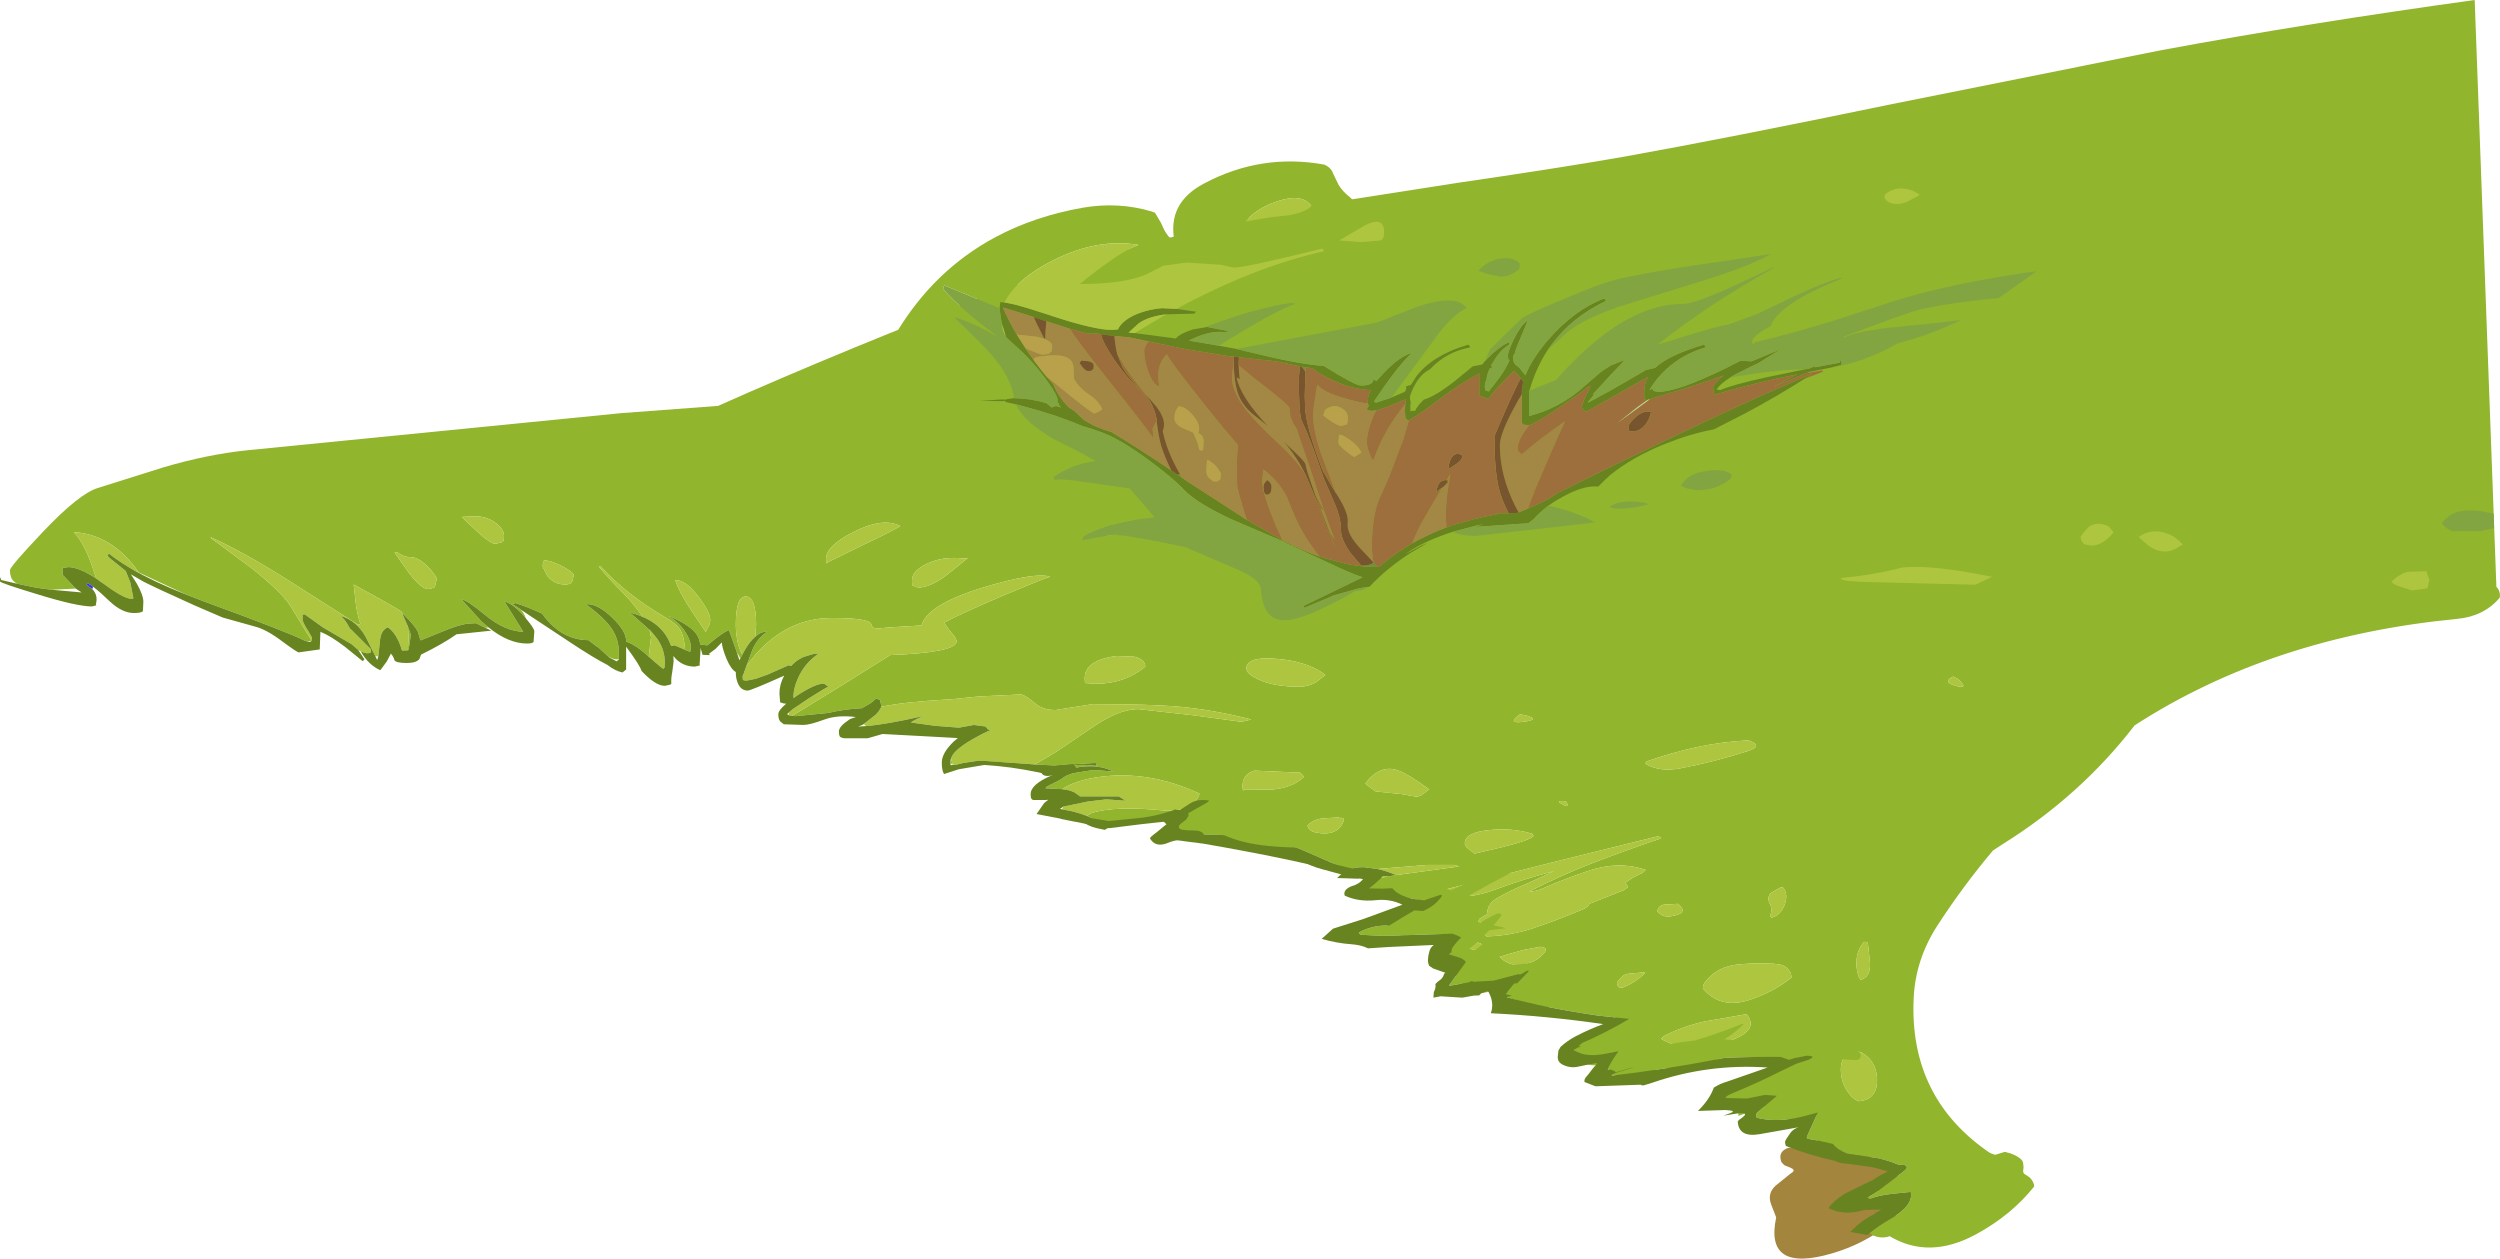 <?xml version="1.0" encoding="UTF-8" standalone="no"?>
<svg xmlns:ffdec="https://www.free-decompiler.com/flash" xmlns:xlink="http://www.w3.org/1999/xlink" ffdec:objectType="shape" height="278.3px" width="552.8px" xmlns="http://www.w3.org/2000/svg">
  <g transform="matrix(1.0, 0.0, 0.0, 1.0, 0.0, 86.15)">
    <path d="M398.8 167.35 L403.25 167.7 Q413.8 167.9 419.55 173.9 419.7 174.65 419.25 175.15 416.9 177.7 413.2 177.2 412.9 177.2 413.05 177.75 413.45 179.75 416.3 180.35 421.4 181.45 417.55 184.6 412.25 188.9 405.1 191.0 390.1 195.4 392.75 183.05 L391.65 180.2 Q390.7 177.75 392.65 176.0 L396.0 173.3 Q397.25 172.6 395.9 172.05 L394.55 171.5 394.3 171.25 393.9 170.8 393.75 170.3 Q393.3 168.4 395.45 167.65 L398.8 167.35" fill="#a4853e" fill-rule="evenodd" stroke="none"/>
    <path d="M3.7 42.9 L3.05 42.4 Q2.2 41.6 2.2 39.95 2.2 39.15 9.45 31.5 17.5 23.0 21.65 21.75 L36.1 17.2 Q45.95 14.3 54.8 13.4 L137.4 5.2 158.8 3.6 Q171.5 -2.1 188.95 -9.3 205.65 -16.15 214.65 -19.5 L220.55 -21.65 Q257.1 -34.75 291.1 -40.85 L323.45 -45.9 323.55 -45.9 Q345.7 -49.15 359.1 -51.5 381.7 -55.55 418.45 -63.15 L478.15 -75.1 Q510.3 -81.05 547.2 -86.15 L552.0 43.6 Q552.95 44.55 552.75 46.0 549.25 50.15 543.3 50.7 502.3 54.65 472.0 74.25 460.1 89.7 443.0 100.4 L440.7 101.9 Q434.15 109.65 428.4 118.5 423.55 126.0 423.15 134.55 422.1 156.85 440.4 169.05 L434.25 170.2 432.1 170.6 430.95 169.95 Q426.5 171.55 421.25 170.85 411.2 169.5 402.15 166.6 401.7 165.95 401.7 165.2 L401.8 163.85 402.2 162.9 402.8 162.05 403.0 161.85 Q402.6 161.05 402.7 160.1 401.9 160.35 401.2 160.7 399.2 161.85 396.9 161.7 395.25 161.65 394.0 160.6 393.05 159.8 393.0 158.65 L392.95 157.7 392.4 157.8 384.4 160.6 384.4 160.15 384.25 159.75 383.75 159.2 383.1 158.9 382.3 158.75 381.55 158.6 381.5 158.5 378.65 158.4 Q379.35 156.6 379.05 155.1 L380.7 154.05 Q384.45 152.35 388.45 150.95 L394.85 149.05 Q391.85 148.75 387.4 147.55 384.4 146.7 381.3 146.6 L380.85 146.6 380.1 146.7 379.05 146.95 376.9 147.35 378.7 147.6 379.3 147.8 379.65 148.1 379.75 148.55 373.7 150.6 370.8 150.9 Q369.5 150.75 368.7 149.65 L368.7 149.2 368.7 148.75 Q366.45 150.0 364.3 151.35 360.3 153.8 356.8 151.4 355.4 150.45 355.6 148.7 L353.85 149.2 Q351.55 149.85 349.65 148.5 L348.55 147.15 348.3 146.2 348.25 145.75 348.55 144.9 Q349.2 143.8 350.2 143.05 351.6 142.05 353.2 141.35 L356.45 139.4 357.65 138.5 356.4 137.55 Q355.05 136.5 353.1 136.8 350.6 137.2 348.2 136.4 L346.9 135.75 344.7 136.55 338.55 136.35 334.6 134.7 Q332.6 133.95 330.9 132.6 325.45 134.9 322.45 130.3 321.3 128.5 320.5 126.55 319.85 124.95 320.45 123.45 321.05 122.0 320.0 121.0 318.85 119.9 316.95 119.8 314.7 119.7 312.3 120.45 308.9 121.4 307.1 118.95 306.6 118.3 306.6 117.55 L306.9 116.7 Q307.35 115.8 308.1 115.25 309.25 114.5 310.5 114.0 L313.0 112.95 313.45 112.6 312.0 112.35 305.0 112.55 Q302.5 112.85 301.35 110.9 300.95 110.25 301.05 109.5 301.25 108.7 301.9 108.55 L303.65 108.25 306.95 107.65 308.7 107.35 322.65 105.45 321.55 105.1 315.7 105.1 304.6 106.0 301.6 105.6 Q299.6 105.55 298.05 106.2 L288.1 101.85 286.6 101.25 Q281.3 99.15 275.45 98.65 L262.6 98.25 258.65 98.2 Q259.05 97.2 257.55 95.7 L256.9 95.4 252.9 95.6 247.1 96.15 Q246.25 96.2 245.65 96.55 243.55 95.95 242.4 95.25 L240.3 94.25 241.3 93.65 Q246.5 91.95 257.7 93.1 260.6 93.3 262.7 92.25 264.7 91.2 265.25 89.35 253.95 84.05 242.7 85.7 238.0 86.4 235.15 88.15 L234.9 88.35 234.85 88.35 231.15 88.15 231.5 87.75 234.3 86.35 235.65 85.45 236.5 85.1 236.65 85.05 236.8 85.0 237.05 84.9 237.2 84.85 237.3 84.85 237.45 84.8 241.2 84.2 242.45 84.15 244.85 84.35 246.3 84.5 Q243.0 82.75 238.4 83.5 L234.55 84.5 232.45 85.35 232.45 85.25 231.6 85.05 232.45 85.2 Q233.2 85.2 234.75 83.8 235.3 83.5 236.0 83.35 238.35 82.7 242.45 83.2 L242.3 82.55 233.15 83.1 228.85 82.9 227.7 82.8 228.7 82.9 Q232.05 81.15 235.7 78.65 242.4 74.05 243.95 73.15 248.3 70.65 251.7 70.65 L264.15 72.05 274.5 73.45 276.7 72.95 Q268.25 70.75 260.05 70.05 254.0 69.55 241.6 69.55 L237.5 70.2 233.4 70.85 Q230.6 70.85 229.05 69.5 227.0 67.75 225.85 67.4 L216.45 67.85 210.6 68.45 Q199.7 69.05 194.85 70.15 L194.85 69.85 194.6 68.6 193.7 68.3 192.65 69.25 190.55 70.45 Q186.7 70.65 183.1 71.5 L176.0 72.2 175.15 72.15 185.5 65.8 196.85 58.7 Q210.95 58.15 211.5 55.85 211.65 55.15 210.4 53.75 209.0 52.1 208.85 51.5 211.85 49.8 221.8 45.55 L223.0 45.05 Q231.1 41.65 232.25 41.35 229.65 40.6 222.9 42.25 220.4 42.85 217.4 43.75 205.05 47.55 203.75 52.15 L197.15 52.55 194.25 52.8 Q193.15 52.8 192.9 52.45 L192.55 51.65 Q191.5 50.5 183.95 50.5 174.2 50.5 167.05 58.6 L165.05 61.1 166.1 58.25 Q167.2 55.15 169.6 53.55 168.3 53.45 167.0 54.65 L167.2 52.05 Q167.2 45.85 164.95 45.75 162.7 45.65 162.7 52.0 162.7 53.65 163.05 55.55 163.45 57.5 164.15 58.6 L164.25 58.45 163.7 59.45 163.3 58.7 162.95 58.15 162.85 57.85 162.75 57.55 161.25 53.35 161.2 53.2 Q160.7 53.2 158.35 54.95 L156.4 56.55 155.55 56.45 154.85 56.35 Q154.6 54.75 153.8 53.8 152.3 51.9 147.65 49.95 150.5 51.65 151.9 54.2 153.15 56.5 152.6 58.0 L151.5 57.55 Q151.3 54.7 150.45 53.2 149.6 51.8 147.1 50.35 138.45 45.3 132.8 39.05 L132.4 39.05 Q133.25 40.4 138.8 46.05 140.85 48.35 142.1 50.25 140.8 49.65 139.3 49.3 L143.65 53.15 143.95 54.8 143.45 59.05 142.85 58.5 Q140.5 56.5 138.95 55.9 L138.45 55.75 138.45 55.65 Q138.55 53.5 135.4 50.45 132.1 47.25 129.6 47.45 L129.6 47.5 Q133.7 50.5 135.35 53.0 136.85 55.3 136.85 58.25 L136.85 59.6 136.35 59.65 Q135.7 59.65 134.6 59.1 L132.3 57.0 132.1 56.9 130.1 55.4 Q124.1 55.35 120.0 49.7 L119.9 49.55 Q116.7 48.05 113.95 47.2 L113.35 47.45 113.45 47.5 113.45 47.55 113.5 47.55 114.6 48.25 115.15 48.6 115.15 48.65 Q116.0 49.6 116.25 50.55 L116.15 50.4 116.05 50.3 116.0 50.25 Q113.55 47.35 111.55 46.85 L115.7 53.55 Q111.65 53.45 107.3 49.85 103.05 46.35 102.05 46.4 L106.55 51.35 106.7 51.45 108.05 52.6 107.3 52.65 106.75 52.4 105.25 51.65 103.35 51.75 Q101.35 52.05 98.45 53.25 L93.0 55.45 92.95 55.35 92.4 53.55 92.35 53.45 Q91.8 52.4 90.45 50.95 L89.4 49.85 88.75 49.1 Q87.95 48.4 78.2 43.1 L78.7 47.5 Q79.05 50.0 79.7 51.8 L79.2 52.0 64.6 42.7 Q53.85 35.85 46.6 32.65 L46.6 32.8 55.85 39.65 Q61.9 44.5 64.0 47.5 L68.9 55.5 68.1 55.75 67.35 55.5 Q63.75 53.65 45.4 46.95 L41.1 45.3 30.7 40.45 Q24.9 32.05 16.3 31.5 18.35 33.55 20.15 38.45 L21.3 41.8 20.2 41.1 18.95 40.4 Q16.65 39.25 15.15 39.25 L13.9 39.4 13.85 39.5 13.85 40.95 16.75 44.0 11.55 44.25 11.35 44.25 8.35 43.85 7.85 43.75 7.8 43.75 6.55 43.5 3.7 42.9 M432.95 64.0 L431.9 63.45 Q429.55 64.55 432.0 65.35 435.7 66.55 432.95 64.0 M337.25 72.0 L336.1 71.8 Q333.2 73.85 336.5 73.5 340.95 73.0 337.25 72.0 M338.8 98.2 Q334.3 96.85 329.25 97.4 323.9 97.95 323.9 100.3 323.9 100.85 324.5 101.4 L326.05 102.6 332.45 101.1 Q338.25 99.65 339.1 98.7 L338.8 98.2 M363.85 82.75 Q367.0 84.6 371.5 83.75 379.0 82.35 386.55 79.9 390.05 78.75 386.6 77.55 380.85 77.85 375.2 79.05 369.55 80.3 364.15 82.2 363.9 82.3 363.85 82.75 M346.45 91.3 Q346.35 91.1 346.05 91.0 344.0 90.85 345.2 91.55 347.1 92.7 346.45 91.3 M393.8 110.05 L392.6 110.7 391.5 111.35 391.25 111.7 Q390.8 112.65 391.3 113.55 391.9 114.7 391.55 115.95 391.4 116.35 391.65 116.8 393.8 116.2 394.65 113.85 395.4 111.75 394.45 110.3 394.3 110.05 393.8 110.05 M366.65 114.8 L366.45 115.3 Q367.55 116.8 369.55 116.45 373.2 115.85 371.5 114.15 L371.0 113.7 368.65 113.85 Q367.2 113.75 366.65 114.8 M376.55 132.45 Q380.55 137.1 387.0 134.9 392.15 133.2 396.15 130.0 L396.0 129.1 395.4 128.15 Q394.6 127.3 393.45 127.1 L392.2 126.95 Q388.3 126.75 384.35 127.1 379.55 127.6 376.95 131.1 376.5 131.7 376.55 132.45 M367.3 143.55 Q371.9 146.35 378.05 145.15 389.95 142.7 386.2 138.1 L376.75 139.75 Q372.2 140.8 368.0 142.9 L367.3 143.55 M360.0 110.0 L359.75 109.55 359.4 109.05 Q361.15 107.75 363.2 106.85 L363.9 106.2 Q357.95 104.15 351.25 106.4 346.05 108.15 341.0 110.35 339.6 110.95 338.15 111.0 345.2 107.35 352.65 104.5 359.7 101.8 366.8 99.4 367.95 99.0 366.45 98.8 L343.4 104.5 320.15 110.4 Q318.65 110.8 319.25 111.95 324.85 112.75 330.65 110.55 336.55 108.35 342.6 106.75 L343.6 106.5 337.85 109.15 Q334.1 110.65 330.95 112.5 329.15 113.55 328.85 115.45 L329.05 115.85 327.25 116.95 Q327.0 117.1 326.9 117.6 L327.7 118.1 328.1 118.6 328.05 119.5 328.05 119.9 328.25 120.4 328.45 120.7 328.65 120.9 Q333.85 120.8 339.0 119.1 344.65 117.2 350.05 114.9 351.2 114.4 351.45 113.7 L359.15 110.65 360.0 110.0 M326.7 122.25 Q323.55 123.55 326.3 123.95 329.45 124.4 327.45 122.5 L326.7 122.25 M338.75 116.3 L338.8 116.25 338.9 116.3 338.75 116.3 M331.6 125.45 Q333.55 127.4 336.1 127.2 339.5 126.9 341.45 124.55 342.45 123.35 340.6 123.2 L336.85 123.9 333.65 124.8 331.6 125.45 M360.7 129.1 Q359.1 129.15 358.35 130.15 L357.55 131.05 Q357.65 132.75 359.25 132.05 361.8 130.95 363.8 129.0 L363.55 128.85 360.7 129.1 M412.15 122.15 Q410.75 123.75 410.55 125.85 410.3 128.0 411.05 129.95 L411.45 130.5 Q413.65 129.9 413.5 126.8 L413.05 122.6 Q412.95 121.95 412.15 122.15 M410.05 146.35 L408.65 146.7 408.05 147.05 Q406.95 148.7 407.05 150.75 407.2 153.9 409.4 156.3 410.05 157.0 411.05 157.35 415.3 156.95 415.05 152.2 414.85 148.5 411.75 146.65 L410.85 146.35 410.05 146.35 M275.6 61.65 Q275.6 62.85 278.2 64.05 281.6 65.7 287.35 65.7 289.3 65.7 291.1 64.65 L293.05 63.1 Q290.95 61.45 287.95 60.55 285.5 59.8 282.45 59.55 278.15 59.15 276.55 60.1 275.6 60.65 275.6 61.65 M252.25 30.35 Q248.65 27.85 245.7 27.6 242.3 27.35 239.0 30.1 L239.2 30.85 Q239.55 31.25 241.6 31.8 L244.85 32.3 250.45 31.9 252.25 30.35 M210.35 81.4 L210.35 81.8 210.65 82.9 210.55 82.9 Q210.25 82.85 210.25 81.9 L210.3 81.7 210.35 81.4 M250.8 59.05 L247.0 58.9 246.55 58.95 Q239.85 59.9 239.85 63.85 239.85 64.8 240.0 64.85 L240.15 64.9 242.25 65.05 Q248.7 65.05 253.25 61.25 253.25 59.8 251.15 59.15 L250.8 59.05 M275.0 88.65 L275.25 88.4 281.15 88.45 Q285.9 88.05 288.35 85.6 L287.5 84.7 277.4 84.25 Q274.75 85.05 274.75 87.65 274.75 88.65 275.0 88.65 M289.4 96.1 L289.1 96.45 Q289.55 97.65 290.8 97.9 295.75 98.95 297.1 95.4 297.45 94.55 296.1 94.7 L296.1 94.6 292.5 94.8 Q290.65 95.0 289.4 96.1 M213.25 37.35 Q208.4 36.8 204.85 38.55 201.65 40.1 201.65 42.25 L201.7 43.25 202.15 43.45 202.1 43.6 203.25 43.75 Q205.5 43.75 209.1 41.2 L214.05 37.2 213.25 37.35 M301.9 87.1 L302.6 87.7 304.2 88.85 310.0 89.45 313.1 90.0 Q314.05 90.0 314.75 89.35 L316.05 88.4 Q311.45 85.05 309.15 84.2 305.15 82.8 301.9 87.1 M182.65 37.45 Q182.65 38.45 182.9 38.4 L183.1 38.15 191.05 34.25 Q196.05 31.9 199.1 30.2 195.4 28.15 188.9 31.4 182.65 34.5 182.65 37.45 M104.95 28.0 L103.15 28.1 102.1 28.15 105.5 31.4 Q108.5 34.1 109.5 34.1 L110.85 33.8 111.15 33.45 Q111.45 33.85 111.45 32.25 111.45 30.95 109.7 29.55 107.7 28.0 104.95 28.0 M90.8 37.05 Q89.25 37.05 87.75 35.9 L87.25 36.05 90.4 40.5 Q93.15 44.1 94.7 44.1 L96.0 43.8 96.2 43.45 96.6 41.75 Q95.9 40.45 94.4 38.95 92.4 37.05 90.8 37.05 M149.3 42.15 Q150.05 44.45 152.4 48.15 L156.05 53.6 156.6 52.5 Q157.05 51.85 157.05 50.9 157.05 49.25 154.45 45.8 151.6 42.0 149.3 42.15 M126.9 40.95 Q126.05 39.85 123.8 38.8 121.6 37.75 120.3 37.75 L120.05 38.25 120.0 39.2 121.0 41.15 Q122.5 43.1 124.95 43.1 126.3 43.1 126.55 42.35 L126.9 40.95 M90.2 57.6 L90.35 54.8 90.2 52.35 90.2 52.4 90.85 54.2 90.35 57.6 90.2 57.6" fill="#91b52c" fill-rule="evenodd" stroke="none"/>
    <path d="M303.65 108.25 L302.95 108.2 301.7 107.75 Q303.8 107.35 306.95 107.65 L303.65 108.25 M79.8 57.95 L79.2 57.55 77.75 56.3 71.35 52.55 67.4 49.7 Q66.95 49.7 66.85 49.85 L66.9 50.05 66.9 50.95 Q67.2 51.95 68.15 53.35 L69.0 54.85 68.9 55.5 68.9 55.55 68.9 55.5 64.0 47.5 Q61.9 44.5 55.85 39.65 L46.6 32.8 46.6 32.65 Q53.85 35.85 64.6 42.7 L79.2 52.0 79.7 51.8 Q79.05 50.0 78.7 47.5 L78.2 43.1 Q87.95 48.4 88.75 49.1 L89.4 49.85 88.9 49.4 90.0 51.95 90.1 52.1 90.2 52.35 90.35 54.8 90.2 57.6 90.2 57.65 88.9 57.7 88.5 56.5 Q87.4 53.65 85.75 52.55 84.15 53.25 84.0 55.75 L83.65 59.0 83.0 58.95 82.4 57.75 80.9 54.75 Q78.9 51.1 75.4 50.05 L75.75 50.45 Q76.4 51.0 77.35 52.8 L77.8 53.2 81.95 57.35 82.05 58.0 Q82.05 58.3 81.05 58.3 L79.8 57.95 M21.3 41.8 L20.15 38.45 Q18.35 33.55 16.3 31.5 24.9 32.05 30.7 40.45 L30.05 40.15 29.1 39.65 Q27.05 38.45 25.4 37.25 L25.25 37.15 24.15 36.3 Q23.8 36.45 23.8 36.8 L24.55 37.5 27.8 40.1 28.8 42.6 29.5 46.15 Q28.2 46.8 23.3 43.2 L23.25 43.15 23.1 43.05 22.5 42.65 22.05 42.35 21.95 42.25 21.8 42.15 21.3 41.8 M337.25 72.0 Q340.95 73.0 336.5 73.5 333.2 73.85 336.1 71.8 L337.25 72.0 M432.95 64.0 Q435.7 66.55 432.0 65.35 429.55 64.55 431.9 63.45 L432.95 64.0 M338.8 98.2 L339.1 98.7 Q338.25 99.65 332.45 101.1 L326.05 102.6 324.5 101.4 Q323.9 100.85 323.9 100.3 323.9 97.95 329.25 97.4 334.3 96.85 338.8 98.2 M410.05 146.35 L410.85 146.35 411.75 146.65 Q414.85 148.5 415.05 152.2 415.3 156.95 411.05 157.35 410.05 157.0 409.4 156.3 407.2 153.9 407.05 150.75 406.95 148.7 408.05 147.05 L408.65 146.7 410.05 146.35 M412.15 122.15 Q412.95 121.95 413.05 122.6 L413.5 126.8 Q413.65 129.9 411.45 130.5 L411.05 129.95 Q410.3 128.0 410.55 125.85 410.75 123.75 412.15 122.15 M360.7 129.1 L363.55 128.85 363.8 129.0 Q361.8 130.95 359.25 132.05 357.65 132.75 357.55 131.05 L358.35 130.15 Q359.1 129.15 360.7 129.1 M331.6 125.45 L333.65 124.8 336.85 123.9 340.6 123.2 Q342.45 123.35 341.45 124.55 339.5 126.9 336.1 127.2 333.55 127.4 331.6 125.45 M338.75 116.3 L338.9 116.3 338.8 116.25 338.75 116.3 M326.7 122.25 L327.45 122.5 Q329.45 124.4 326.3 123.95 323.55 123.55 326.7 122.25 M360.0 110.0 L359.15 110.65 351.45 113.7 Q351.2 114.4 350.05 114.9 344.65 117.2 339.0 119.1 333.85 120.8 328.65 120.9 L328.45 120.7 328.25 120.4 328.05 119.9 328.05 119.5 328.1 118.6 327.7 118.1 326.9 117.6 Q327.0 117.1 327.25 116.95 L329.05 115.85 328.85 115.45 Q329.15 113.55 330.95 112.5 334.1 110.65 337.85 109.15 L343.6 106.5 342.6 106.75 Q336.55 108.35 330.65 110.55 324.85 112.75 319.25 111.95 318.65 110.8 320.15 110.4 L343.4 104.5 366.45 98.8 Q367.95 99.0 366.8 99.4 359.7 101.8 352.65 104.5 345.2 107.35 338.15 111.0 339.6 110.95 341.0 110.35 346.05 108.15 351.25 106.4 357.95 104.15 363.9 106.2 L363.2 106.85 Q361.15 107.75 359.4 109.05 L359.75 109.55 360.0 110.0 M367.3 143.55 L368.0 142.9 Q372.2 140.8 376.75 139.75 L386.2 138.1 Q389.95 142.7 378.05 145.15 371.9 146.35 367.3 143.55 M376.55 132.45 Q376.5 131.7 376.95 131.1 379.55 127.6 384.35 127.1 388.3 126.75 392.2 126.95 L393.45 127.1 Q394.6 127.3 395.4 128.15 L396.0 129.1 396.15 130.0 Q392.15 133.2 387.0 134.9 380.55 137.1 376.55 132.45 M366.65 114.8 Q367.2 113.75 368.65 113.85 L371.0 113.7 371.5 114.15 Q373.2 115.85 369.55 116.45 367.55 116.8 366.45 115.3 L366.65 114.8 M393.8 110.05 Q394.3 110.05 394.45 110.3 395.4 111.75 394.65 113.85 393.8 116.2 391.65 116.8 391.4 116.35 391.55 115.95 391.9 114.7 391.3 113.55 390.8 112.65 391.25 111.7 L391.5 111.35 392.6 110.7 393.8 110.05 M346.45 91.3 Q347.1 92.7 345.2 91.55 344.0 90.85 346.05 91.0 346.35 91.1 346.45 91.3 M363.85 82.75 Q363.9 82.3 364.15 82.2 369.55 80.3 375.2 79.05 380.85 77.85 386.6 77.55 390.05 78.75 386.55 79.9 379.0 82.35 371.5 83.75 367.0 84.6 363.85 82.75 M252.25 30.35 L250.45 31.9 244.85 32.3 241.6 31.8 Q239.55 31.25 239.2 30.85 L239.0 30.1 Q242.3 27.35 245.7 27.6 248.65 27.85 252.25 30.35 M275.6 61.65 Q275.6 60.65 276.55 60.1 278.15 59.15 282.45 59.55 285.5 59.8 287.95 60.55 290.95 61.45 293.05 63.1 L291.1 64.65 Q289.3 65.7 287.35 65.7 281.6 65.7 278.2 64.05 275.6 62.85 275.6 61.65 M194.85 70.15 Q199.7 69.05 210.6 68.45 L216.45 67.85 225.85 67.4 Q227.0 67.75 229.05 69.5 230.6 70.85 233.4 70.85 L237.5 70.2 241.6 69.55 Q254.0 69.55 260.05 70.05 268.25 70.75 276.7 72.95 L274.5 73.45 264.15 72.05 251.7 70.65 Q248.3 70.65 243.95 73.15 242.4 74.05 235.7 78.65 232.05 81.15 228.7 82.9 L227.7 82.8 216.95 82.05 216.7 82.05 216.3 82.05 212.8 82.6 212.45 82.7 211.4 82.95 211.15 82.95 210.65 82.9 210.35 81.8 210.35 81.4 Q210.9 79.75 214.8 77.45 216.95 76.2 219.1 75.25 L218.45 75.15 217.95 74.5 215.35 74.15 212.05 74.75 206.8 74.35 201.4 73.6 Q202.5 72.85 204.3 72.15 195.95 74.05 191.5 74.4 L191.0 73.95 193.8 71.75 193.75 71.75 193.8 71.7 194.25 71.2 194.75 70.4 194.85 70.15 M250.8 59.05 L251.15 59.15 Q253.25 59.8 253.25 61.25 248.7 65.05 242.25 65.05 L240.15 64.9 240.0 64.85 Q239.85 64.8 239.85 63.85 239.85 59.9 246.55 58.95 L247.0 58.9 250.8 59.05 M234.9 88.35 L235.15 88.15 Q238.0 86.4 242.7 85.7 253.95 84.05 265.25 89.35 264.7 91.2 262.7 92.25 260.6 93.3 257.7 93.1 246.5 91.95 241.3 93.65 L240.3 94.25 Q238.05 93.35 234.8 92.8 L235.15 92.2 240.45 91.1 240.8 91.05 244.65 90.6 247.25 90.8 248.9 90.9 247.4 89.95 244.6 89.95 238.8 89.95 238.5 89.7 237.7 89.15 237.55 89.05 236.95 88.8 236.35 88.6 234.9 88.35 M275.0 88.65 Q274.75 88.65 274.75 87.65 274.75 85.05 277.4 84.25 L287.5 84.7 288.35 85.6 Q285.9 88.05 281.15 88.45 L275.25 88.4 275.0 88.65 M289.4 96.1 Q290.65 95.0 292.5 94.8 L296.1 94.6 296.1 94.7 Q297.45 94.55 297.1 95.4 295.75 98.95 290.8 97.9 289.55 97.65 289.1 96.45 L289.4 96.1 M301.9 87.1 Q305.15 82.8 309.15 84.2 311.45 85.05 316.05 88.4 L314.75 89.35 Q314.05 90.0 313.1 90.0 L310.0 89.45 304.2 88.85 302.6 87.7 301.9 87.1 M213.25 37.35 L214.05 37.2 209.1 41.2 Q205.5 43.75 203.25 43.75 L202.1 43.6 202.15 43.45 201.7 43.25 201.65 42.25 Q201.65 40.1 204.85 38.55 208.4 36.8 213.25 37.35 M165.05 61.1 L167.05 58.6 Q174.2 50.5 183.95 50.5 191.5 50.5 192.55 51.65 L192.9 52.45 Q193.15 52.8 194.25 52.8 L197.15 52.55 203.75 52.15 Q205.05 47.55 217.4 43.75 220.4 42.85 222.9 42.25 229.65 40.6 232.25 41.35 231.1 41.65 223.0 45.05 L221.8 45.55 Q211.85 49.8 208.85 51.5 209.0 52.1 210.4 53.75 211.65 55.15 211.5 55.85 210.95 58.15 196.85 58.7 L185.5 65.8 175.15 72.15 174.45 72.0 174.4 72.0 174.4 71.55 174.45 71.45 174.6 71.25 175.3 70.65 178.95 68.2 Q182.6 65.9 183.15 65.7 L182.2 65.0 Q180.3 65.0 176.25 67.65 L175.45 68.2 Q175.4 66.05 176.5 63.7 178.0 60.4 181.05 58.35 L180.55 58.4 180.35 58.4 180.15 58.45 179.75 58.5 179.7 58.5 177.6 59.15 176.95 59.5 Q175.85 60.1 174.95 61.1 L174.4 60.95 169.75 63.0 167.1 63.95 165.1 64.35 Q164.15 64.35 164.25 64.0 L164.2 63.35 164.5 62.65 164.6 62.55 164.55 62.45 165.05 61.1 M182.65 37.45 Q182.65 34.5 188.9 31.4 195.4 28.15 199.1 30.2 196.05 31.9 191.05 34.25 L183.1 38.15 182.9 38.4 Q182.65 38.45 182.65 37.45 M167.0 54.65 Q165.85 55.6 164.75 57.5 L164.25 58.4 164.25 58.45 164.15 58.6 Q163.45 57.5 163.05 55.55 162.7 53.65 162.7 52.0 162.7 45.65 164.95 45.75 167.2 45.85 167.2 52.05 L167.0 54.65 M151.5 57.55 L151.3 57.45 149.2 56.55 148.4 56.7 Q147.85 55.05 146.75 53.65 145.0 51.45 142.1 50.25 140.85 48.35 138.8 46.05 133.25 40.4 132.4 39.05 L132.8 39.05 Q138.45 45.3 147.1 50.35 149.6 51.8 150.45 53.2 151.3 54.7 151.5 57.55 M143.65 53.15 L143.65 53.1 144.4 53.95 145.4 55.2 145.45 55.3 Q147.0 57.6 147.0 60.3 L146.95 61.45 146.65 61.75 146.6 61.7 Q146.25 61.5 144.65 60.1 L143.45 59.05 143.95 54.8 143.65 53.15 M304.6 106.0 L315.7 105.1 321.55 105.1 322.65 105.45 308.7 107.35 Q306.5 106.4 304.6 106.0 M126.9 40.95 L126.55 42.35 Q126.3 43.1 124.95 43.1 122.5 43.1 121.0 41.15 L120.0 39.2 120.05 38.25 120.3 37.75 Q121.6 37.75 123.8 38.8 126.05 39.85 126.9 40.95 M149.3 42.15 Q151.6 42.0 154.45 45.8 157.05 49.25 157.05 50.9 157.05 51.85 156.6 52.5 L156.05 53.6 152.4 48.15 Q150.05 44.45 149.3 42.15 M90.8 37.05 Q92.4 37.05 94.4 38.95 95.9 40.45 96.6 41.75 L96.2 43.45 96.0 43.8 94.7 44.1 Q93.15 44.1 90.4 40.5 L87.25 36.05 87.75 35.9 Q89.25 37.05 90.8 37.05 M104.95 28.0 Q107.7 28.0 109.7 29.55 111.45 30.95 111.45 32.25 111.45 33.85 111.15 33.45 L110.85 33.8 109.5 34.1 Q108.5 34.1 105.5 31.4 L102.1 28.15 103.15 28.1 104.95 28.0" fill="#aec53f" fill-rule="evenodd" stroke="none"/>
    <path d="M302.95 108.2 L301.3 108.15 300.75 108.0 300.35 108.15 295.65 108.0 296.9 106.85 Q286.0 103.85 265.8 100.35 L265.7 100.35 265.65 100.35 257.25 99.25 Q258.4 98.8 258.65 98.2 L262.6 98.25 275.45 98.65 Q281.3 99.15 286.6 101.25 L288.1 101.85 298.05 106.2 Q299.6 105.55 301.6 105.6 L304.6 106.0 Q306.5 106.4 308.7 107.35 L306.95 107.65 Q303.8 107.35 301.7 107.75 L302.95 108.2 M245.65 96.55 L245.05 97.0 234.65 94.95 234.65 94.9 229.2 93.85 230.9 91.4 231.8 90.7 231.15 90.75 228.4 90.75 228.15 90.55 Q227.9 90.4 227.9 89.45 227.9 87.3 232.45 85.35 L234.55 84.5 238.4 83.5 Q243.0 82.75 246.3 84.5 L244.85 84.35 242.45 84.15 241.2 84.2 237.45 84.8 237.3 84.85 237.2 84.85 237.05 84.9 236.8 85.0 236.65 85.05 236.5 85.1 235.65 85.45 234.3 86.35 231.5 87.75 231.15 88.15 234.85 88.35 234.9 88.35 236.35 88.6 236.95 88.8 237.55 89.05 237.7 89.15 238.5 89.7 238.8 89.95 244.6 89.95 247.4 89.95 248.9 90.9 247.25 90.8 244.65 90.6 240.8 91.05 240.45 91.1 235.15 92.2 234.4 92.7 234.8 92.8 Q238.05 93.35 240.3 94.25 L242.4 95.25 Q243.55 95.95 245.65 96.55 M231.6 85.05 L229.45 84.6 Q223.45 83.35 217.65 83.0 L212.0 83.95 208.75 85.0 Q208.25 84.3 208.25 82.45 208.25 80.35 210.9 77.8 L211.8 77.05 203.55 76.6 195.15 76.15 191.85 77.1 186.65 77.1 Q185.95 76.95 185.8 76.8 185.5 76.6 185.5 75.55 185.5 74.8 186.65 73.8 L187.95 72.85 189.25 72.4 Q185.15 71.9 182.3 72.95 179.05 74.15 177.65 74.15 L173.3 74.0 172.5 73.35 Q172.1 72.85 172.1 71.8 172.1 70.9 173.85 69.45 L173.3 69.4 172.5 69.15 172.35 67.2 Q172.35 65.15 173.4 63.25 166.0 66.55 165.35 66.55 163.7 66.55 163.05 64.65 162.7 63.7 162.7 62.55 L162.7 62.45 Q161.65 61.85 160.7 59.65 159.7 57.25 159.6 55.9 L158.25 57.3 157.0 58.25 156.85 58.25 156.9 58.75 156.8 58.7 155.35 58.65 154.9 57.1 154.9 57.6 154.7 60.75 154.75 61.0 153.65 61.25 Q151.25 61.25 149.55 59.65 L148.9 58.9 148.95 60.1 148.65 62.45 Q148.35 63.95 148.45 65.0 L148.2 65.25 147.0 65.5 Q144.95 65.5 141.85 62.2 141.5 60.95 138.45 56.85 L138.45 61.9 137.65 62.55 Q136.0 62.2 134.35 60.9 131.3 59.35 125.95 55.8 L115.15 48.65 115.15 48.6 114.6 48.25 113.5 47.55 113.45 47.55 113.45 47.5 113.35 47.45 113.95 47.2 Q116.7 48.05 119.9 49.55 L120.0 49.7 Q124.1 55.35 130.1 55.4 L132.1 56.9 132.3 57.0 134.6 59.1 134.85 59.3 Q135.8 59.75 136.35 60.1 L136.8 59.7 136.85 59.6 136.85 58.25 Q136.85 55.3 135.35 53.0 133.7 50.5 129.6 47.5 L129.6 47.45 Q132.1 47.25 135.4 50.45 138.55 53.5 138.45 55.65 L138.45 55.75 138.95 55.9 Q140.5 56.5 142.85 58.5 L143.45 59.05 144.65 60.1 Q146.25 61.5 146.6 61.7 L146.65 61.75 146.95 61.45 147.0 60.3 Q147.0 57.6 145.45 55.3 L145.4 55.2 144.4 53.95 143.65 53.1 143.65 53.15 139.3 49.3 Q140.8 49.65 142.1 50.25 145.0 51.45 146.75 53.65 147.85 55.05 148.4 56.7 L149.2 56.55 151.3 57.45 151.5 57.55 152.6 58.0 Q153.15 56.5 151.9 54.2 150.5 51.65 147.65 49.95 152.3 51.9 153.8 53.8 154.6 54.75 154.85 56.35 L155.55 56.45 156.4 56.55 158.35 54.95 Q160.7 53.2 161.2 53.2 L161.25 53.35 162.75 57.55 162.85 57.85 162.95 58.15 163.5 59.85 163.7 59.45 164.25 58.45 164.25 58.4 164.75 57.5 Q165.85 55.6 167.0 54.65 168.3 53.45 169.6 53.55 167.2 55.15 166.1 58.25 L165.05 61.1 164.55 62.45 164.6 62.55 164.5 62.65 164.2 63.35 164.25 64.0 Q164.15 64.35 165.1 64.35 L167.1 63.95 169.75 63.0 174.4 60.95 174.95 61.1 Q175.85 60.1 176.95 59.5 L177.6 59.15 179.7 58.5 179.75 58.5 180.15 58.45 180.35 58.4 180.55 58.4 181.05 58.35 Q178.0 60.4 176.5 63.7 175.4 66.05 175.45 68.2 L176.25 67.65 Q180.3 65.0 182.2 65.0 L183.15 65.7 Q182.6 65.9 178.95 68.2 L175.3 70.65 174.6 71.25 174.05 71.75 174.4 72.0 174.45 72.0 175.15 72.15 176.0 72.2 183.1 71.5 Q186.7 70.65 190.55 70.45 L192.65 69.25 193.7 68.3 194.6 68.6 194.85 69.85 194.85 70.15 194.75 70.4 194.25 71.2 193.8 71.7 193.75 71.75 193.8 71.75 191.0 73.95 190.7 74.15 189.75 74.5 191.5 74.4 Q195.95 74.05 204.3 72.15 202.5 72.85 201.4 73.6 L206.8 74.35 212.05 74.75 215.35 74.15 217.95 74.5 218.45 75.15 219.1 75.25 Q216.95 76.2 214.8 77.45 210.9 79.75 210.35 81.4 L210.3 81.7 210.2 81.75 210.2 83.05 211.15 82.95 211.4 82.95 212.45 82.7 212.8 82.6 216.3 82.05 216.7 82.05 216.95 82.05 227.7 82.8 228.85 82.9 233.15 83.1 242.3 82.55 242.45 83.2 Q238.35 82.7 236.0 83.35 235.3 83.5 234.75 83.8 233.2 85.2 232.45 85.2 L231.6 85.05 M116.25 50.55 Q118.15 52.8 118.15 53.45 L118.0 55.5 Q118.15 56.15 116.55 56.15 112.45 56.15 108.05 52.6 L106.7 51.45 106.55 51.35 102.05 46.4 Q103.05 46.35 107.3 49.85 111.65 53.45 115.7 53.55 L111.55 46.85 Q113.55 47.35 116.0 50.25 L116.05 50.3 116.15 50.4 116.25 50.55 M107.3 52.65 L108.65 53.3 100.95 54.1 Q97.9 56.25 93.1 58.6 L92.75 59.55 Q92.1 60.45 89.95 60.45 87.7 60.45 87.25 59.9 87.0 59.0 86.45 58.4 L86.4 58.35 86.35 58.45 86.4 58.45 85.5 60.15 84.1 62.05 Q81.5 60.9 79.8 57.95 L81.05 58.3 Q82.05 58.3 82.05 58.0 L81.95 57.35 77.8 53.2 77.35 52.8 Q76.4 51.0 75.75 50.45 L75.4 50.05 Q78.9 51.1 80.9 54.75 L82.4 57.75 83.0 58.95 83.4 59.8 83.65 59.0 84.0 55.75 Q84.15 53.25 85.75 52.55 87.4 53.65 88.5 56.5 L88.9 57.7 90.2 57.65 90.2 57.6 90.35 57.6 90.85 54.2 90.2 52.4 90.2 52.35 90.1 52.1 90.0 51.95 88.9 49.4 89.4 49.85 90.45 50.95 Q91.8 52.4 92.35 53.45 L92.4 53.55 92.95 55.35 93.0 55.45 98.45 53.25 Q101.35 52.05 103.35 51.75 L105.25 51.65 106.75 52.4 107.3 52.65 M79.2 57.55 L80.6 59.65 80.2 60.05 76.25 56.85 Q73.1 54.45 70.85 53.55 L70.7 57.45 66.05 58.1 Q65.7 58.1 62.45 55.7 58.95 53.05 56.4 52.4 L49.25 50.4 43.1 47.75 Q34.55 43.9 31.7 42.45 L28.95 40.85 30.25 42.9 Q31.7 45.45 31.7 46.95 L31.6 49.0 Q31.2 49.4 29.6 49.4 27.05 49.4 24.35 46.9 21.95 44.6 20.6 43.6 19.95 43.1 19.5 42.9 L19.05 43.05 20.4 44.1 Q21.75 45.5 21.2 47.45 L21.3 47.7 20.35 47.95 Q17.0 47.95 8.25 45.25 0.0 42.75 0.0 42.4 0.0 40.8 0.25 42.1 L3.7 42.9 6.55 43.5 7.8 43.75 7.85 43.75 8.35 43.85 11.35 44.25 18.05 44.85 16.75 44.0 13.85 40.95 13.85 39.5 13.9 39.4 15.15 39.25 Q16.65 39.25 18.95 40.4 L20.2 41.1 21.3 41.8 21.8 42.15 21.95 42.25 22.05 42.35 22.5 42.65 23.1 43.05 23.25 43.15 23.3 43.2 Q28.2 46.8 29.5 46.15 L28.8 42.6 27.8 40.1 24.55 37.5 23.8 36.8 Q23.8 36.45 24.15 36.3 L25.25 37.15 25.4 37.25 Q27.05 38.45 29.1 39.65 34.0 42.5 41.1 45.3 L45.4 46.95 Q63.75 53.65 67.35 55.5 L68.1 55.75 68.2 55.8 Q68.7 55.85 68.9 55.5 L69.0 54.85 68.15 53.35 Q67.2 51.95 66.9 50.95 L66.9 50.05 66.85 49.85 Q66.95 49.7 67.4 49.7 L71.35 52.55 77.75 56.3 79.2 57.55" fill="#688420" fill-rule="evenodd" stroke="none"/>
    <path d="M86.45 58.4 L86.4 58.45 86.35 58.45 86.4 58.35 86.45 58.4 M20.6 43.6 L20.4 44.1 19.05 43.05 19.5 42.9 Q19.95 43.1 20.6 43.6" fill="#3333ff" fill-rule="evenodd" stroke="none"/>
    <path d="M198.2 -12.55 Q206.55 -26.45 220.1 -33.7 228.75 -38.35 239.6 -40.25 247.4 -41.55 254.6 -39.4 L255.4 -39.1 256.7 -36.9 257.25 -35.7 Q257.65 -34.8 258.4 -33.85 L259.7 -32.8 Q258.05 -41.25 266.2 -45.55 278.85 -52.3 292.85 -49.75 294.3 -49.1 294.75 -47.85 L295.95 -45.35 Q296.85 -43.8 298.6 -42.45 L299.55 -41.45 309.35 -38.15 Q316.3 -35.75 323.95 -34.85 L334.3 -34.4 Q350.15 -35.35 364.3 -43.45 382.15 -53.7 402.05 -54.1 L402.45 -54.1 Q405.9 -51.25 410.75 -50.8 426.55 -48.9 442.7 -48.4 458.0 -47.4 473.0 -48.15 L476.55 -45.0 Q467.9 -32.25 457.05 -21.15 450.7 -14.7 441.8 -10.95 427.55 -5.0 413.7 1.2 398.8 7.9 385.5 11.75 387.05 11.6 387.85 12.15 389.55 13.35 390.85 15.15 392.35 17.25 392.2 19.65 380.4 27.85 366.7 32.2 351.85 36.85 336.9 39.95 L326.8 42.45 Q321.05 44.05 315.4 46.25 297.6 53.1 279.0 58.2 274.9 59.3 270.8 59.85 261.85 61.05 253.0 59.5 L253.05 59.15 Q253.65 48.55 244.35 43.3 L222.45 30.55 210.45 23.2 Q191.35 11.4 196.55 -8.85 197.05 -10.7 198.2 -12.55 M222.1 -19.25 L221.2 -19.35 221.05 -18.15 221.05 -18.0 220.65 -18.15 208.8 -23.05 208.6 -22.55 208.55 -22.25 Q212.25 -17.9 220.9 -11.5 L221.15 -11.35 220.9 -11.5 Q214.85 -15.0 211.0 -16.0 217.6 -9.7 219.45 -7.45 L221.15 -5.3 Q223.65 -1.7 224.2 1.7 L224.25 1.9 224.2 1.9 222.7 2.1 222.6 2.2 221.4 2.2 221.1 2.2 216.6 2.5 221.45 2.55 222.4 2.5 222.2 2.7 224.65 3.25 Q226.4 7.2 233.2 11.05 239.15 13.95 242.3 15.8 236.9 16.5 233.05 19.3 L233.05 19.9 234.9 19.85 237.5 20.1 249.8 21.85 254.6 27.4 255.3 28.25 254.7 28.3 Q243.8 29.5 239.5 32.6 L239.3 33.3 242.25 32.75 246.25 32.1 Q249.05 32.1 262.3 34.85 L262.95 35.2 273.55 39.75 Q278.3 41.75 278.75 43.75 279.0 46.55 279.65 48.1 280.75 51.0 284.15 51.0 288.2 51.0 298.35 45.3 299.05 44.85 299.7 44.55 301.45 44.5 302.55 43.6 L302.8 43.6 302.95 43.45 Q306.75 39.4 312.15 35.95 L315.75 33.85 Q314.75 34.25 314.25 34.5 L310.75 36.4 311.8 35.65 Q315.7 33.2 321.2 31.45 323.1 32.35 326.3 32.35 L326.4 32.35 346.05 30.15 349.5 29.75 352.75 29.35 Q348.05 26.85 342.4 25.65 343.85 24.6 345.45 23.75 349.65 21.4 352.65 21.4 L353.4 21.45 355.0 19.85 356.1 18.85 Q360.95 14.9 368.3 11.95 373.95 9.7 378.95 8.8 L386.0 5.2 Q393.0 1.45 399.05 -2.4 L403.2 -4.0 403.05 -4.05 402.9 -4.25 399.5 -3.65 400.05 -3.9 404.8 -4.85 Q411.85 -5.9 419.3 -10.05 L419.55 -10.2 Q423.7 -11.3 427.4 -12.7 430.5 -13.85 433.6 -15.4 L428.75 -14.8 416.8 -13.6 412.35 -12.9 Q408.4 -12.05 407.85 -11.45 L407.7 -11.7 Q421.5 -16.95 424.35 -17.65 430.6 -19.15 441.9 -20.25 L443.1 -21.05 451.05 -26.7 450.35 -26.2 Q431.8 -23.6 419.2 -19.7 L405.75 -15.35 Q397.05 -12.6 388.05 -10.45 L387.75 -10.15 Q387.45 -10.0 387.45 -10.7 387.45 -11.85 391.55 -14.05 393.2 -18.9 407.2 -24.55 L407.2 -24.75 Q404.8 -24.25 398.35 -21.4 L388.6 -16.75 387.65 -16.4 381.95 -14.3 381.75 -14.3 Q380.55 -14.3 370.15 -11.05 L366.55 -9.95 Q377.9 -18.95 392.2 -26.9 L392.2 -27.05 383.55 -23.0 Q374.7 -18.95 372.1 -18.95 364.4 -18.95 356.1 -13.2 350.8 -9.5 345.25 -3.45 L344.05 -2.1 338.2 0.2 Q339.6 -4.75 342.25 -8.8 L346.85 -12.9 Q350.05 -15.4 356.1 -17.65 L357.75 -18.25 371.9 -22.65 Q381.15 -25.4 386.2 -27.45 389.15 -28.65 391.6 -30.0 L384.8 -28.95 Q363.65 -26.0 356.5 -24.1 353.95 -23.45 346.15 -20.2 338.3 -16.95 336.5 -15.75 L331.1 -10.5 329.55 -8.95 329.35 -8.6 328.35 -6.3 327.75 -5.55 325.65 -5.15 325.05 -4.65 321.95 -2.1 Q317.4 1.5 314.85 2.2 313.35 3.65 312.9 4.7 L312.1 4.7 311.95 4.9 Q311.85 4.95 311.85 3.7 L311.95 2.65 311.85 2.6 311.75 1.55 Q312.95 -2.15 315.25 -3.95 L316.25 -4.55 Q319.85 -8.35 324.9 -9.3 L325.1 -9.35 324.9 -9.7 324.85 -9.7 324.7 -9.95 Q316.75 -7.6 313.2 -2.95 L312.0 -1.05 310.9 -0.7 310.95 -0.5 Q310.95 0.15 310.6 0.5 L307.7 1.75 311.85 -3.9 318.3 -12.65 Q321.85 -17.0 324.3 -18.0 322.15 -21.25 313.45 -18.35 L307.3 -15.95 Q304.3 -14.7 303.8 -14.7 L273.4 -9.0 270.65 -9.5 269.55 -9.7 Q281.9 -17.5 286.4 -18.95 L286.15 -19.05 285.55 -19.2 Q277.0 -17.9 266.65 -13.85 L266.95 -13.85 263.75 -13.3 Q260.85 -12.35 260.0 -11.3 L250.9 -12.5 257.8 -16.6 257.9 -16.65 258.0 -16.65 264.1 -16.8 Q264.1 -17.05 264.65 -17.2 L260.15 -17.85 Q277.2 -27.1 292.8 -30.6 L292.55 -31.0 292.4 -31.2 Q274.7 -26.8 272.7 -27.0 L270.0 -27.6 262.4 -28.1 257.25 -27.4 253.9 -25.7 Q249.1 -23.35 238.75 -23.35 247.65 -30.55 251.75 -32.0 242.0 -33.65 231.5 -27.85 227.0 -25.4 224.25 -22.4 222.8 -20.75 222.1 -19.25 M281.35 -38.15 L285.0 -38.55 Q288.6 -39.2 290.0 -40.55 288.0 -43.45 282.6 -41.7 277.8 -40.1 275.4 -37.15 L277.95 -37.6 281.35 -38.15 M305.7 -33.35 Q306.05 -33.7 306.05 -34.85 306.05 -38.4 301.95 -36.4 L298.6 -34.45 Q296.65 -33.2 295.95 -33.0 L301.05 -32.6 303.1 -32.8 305.4 -33.0 305.7 -33.35 M331.85 -24.95 Q333.9 -24.95 335.95 -26.65 L336.1 -27.85 Q334.6 -29.45 331.65 -28.95 328.7 -28.4 326.9 -26.25 L329.0 -25.55 331.85 -24.95 M382.55 -2.65 Q391.6 -4.3 399.45 -4.55 L390.5 -2.7 Q383.0 -1.05 380.4 0.1 L379.6 0.0 Q380.3 -1.25 382.55 -2.65 M420.95 -44.45 Q418.6 -44.65 416.85 -43.2 L416.65 -42.65 Q417.15 -41.05 419.45 -41.05 420.7 -41.05 421.95 -41.65 L424.5 -43.05 Q423.0 -44.25 420.95 -44.45 M373.0 21.85 L375.2 22.25 Q379.7 22.25 382.65 19.7 L382.95 18.8 Q381.15 17.35 377.25 18.0 373.0 18.65 371.65 21.3 L373.0 21.85 M356.85 26.25 L358.7 26.35 361.7 26.0 364.55 25.35 Q363.55 24.8 360.85 24.75 357.75 24.7 356.1 25.8 L355.9 25.95 356.1 26.05 356.85 26.25 M337.7 133.75 L337.95 133.75 342.8 133.95 343.6 134.0 346.1 134.2 357.1 135.9 363.4 137.25 Q368.6 134.25 374.55 133.0 376.15 133.05 374.15 134.2 L367.4 138.35 369.75 139.1 369.75 139.35 365.7 139.4 363.8 140.6 362.3 141.55 361.35 142.15 359.45 143.3 360.55 143.2 Q362.95 141.1 366.2 140.9 L366.95 140.8 365.5 142.6 368.05 142.2 368.9 142.25 Q366.7 143.5 364.05 144.5 L361.95 147.35 Q366.7 145.0 372.1 144.25 L374.7 143.95 Q380.05 142.35 385.25 140.25 L385.55 140.35 Q383.6 142.2 381.3 143.7 L387.2 144.05 388.95 144.25 398.0 142.45 398.3 142.45 392.75 144.65 406.2 145.8 406.4 145.75 406.6 145.75 406.6 145.85 410.05 146.05 Q411.1 146.15 411.45 147.1 411.5 148.35 410.1 148.25 L405.6 147.95 Q403.9 150.1 399.35 152.5 390.75 157.0 381.9 156.55 L381.45 156.5 Q382.05 156.05 382.7 155.75 388.55 153.35 394.1 150.55 L397.25 149.05 399.85 148.2 Q401.8 147.35 399.6 147.3 L399.4 147.3 397.7 147.65 393.75 147.55 Q387.5 147.5 381.35 147.75 L379.4 148.15 Q367.35 150.45 356.3 151.7 356.8 151.25 357.4 151.05 L361.2 149.9 360.8 149.95 359.55 150.1 Q358.3 150.9 356.95 150.65 L356.15 150.35 355.45 150.4 355.75 150.15 355.65 150.1 355.75 149.7 Q356.7 147.9 357.9 146.3 L354.45 146.95 Q350.4 147.65 348.05 146.05 348.55 145.6 349.15 145.4 L349.6 145.3 349.05 145.15 349.9 144.45 Q355.2 142.15 360.25 139.15 L353.25 138.4 Q342.15 136.8 333.15 134.35 L334.3 134.0 332.95 133.7 333.55 132.85 334.8 131.35 335.5 131.25 337.95 128.7 Q338.2 128.35 337.55 128.55 L336.85 129.0 335.75 129.25 330.2 130.7 326.4 130.9 326.0 130.95 325.45 130.8 325.2 130.7 325.05 130.9 324.85 131.05 320.4 131.85 320.55 131.55 324.15 126.55 325.25 125.05 Q327.7 121.9 332.45 120.8 333.95 120.85 332.7 121.8 328.85 124.8 326.5 128.9 L326.25 129.4 Q329.5 127.75 333.3 127.3 L342.1 126.5 Q345.6 125.1 349.25 124.2 350.5 124.1 349.6 124.85 L340.1 132.3 337.85 133.65 337.55 133.75 337.7 133.75 M392.9 156.15 L393.7 155.55 Q396.0 153.85 398.85 154.25 399.95 154.2 399.0 154.95 L397.35 156.1 394.95 157.75 Q397.15 158.15 400.0 157.65 L402.95 157.8 Q404.4 155.35 407.1 154.65 407.55 154.75 407.95 155.25 410.05 157.85 408.05 161.95 407.25 163.65 406.15 164.65 L409.9 165.0 Q426.6 164.55 441.2 169.2 L443.3 168.55 444.45 168.85 Q445.35 169.15 446.1 169.6 L446.75 170.05 447.2 170.55 447.35 171.0 447.4 171.45 447.45 171.95 447.4 172.4 447.35 172.85 447.5 173.35 448.3 173.85 448.9 174.3 449.3 174.8 449.55 175.25 449.75 175.75 449.8 176.2 Q444.75 182.55 436.9 186.8 426.55 192.4 417.85 187.2 416.25 187.75 414.65 187.2 414.1 187.05 413.7 186.7 L413.5 186.5 413.45 186.45 Q415.65 184.7 417.9 183.45 423.2 180.4 422.5 177.4 L420.55 177.6 418.65 177.8 418.25 177.85 Q415.65 178.1 413.35 178.95 L412.85 178.7 414.65 177.65 420.7 173.05 Q422.2 172.0 421.3 171.6 L421.45 171.5 419.7 171.35 Q417.5 170.4 415.0 169.9 L408.45 168.95 Q406.3 168.1 405.3 166.8 L404.6 165.65 402.25 166.1 399.7 165.65 399.5 165.3 401.95 159.85 398.55 160.75 Q392.9 162.15 388.45 161.0 388.05 160.3 388.7 159.75 L392.9 156.15 M307.85 110.25 Q307.1 109.4 306.85 108.25 L312.95 109.3 Q317.05 109.7 320.9 110.7 327.0 107.65 333.35 106.7 334.35 106.7 333.5 107.15 329.1 109.4 324.85 111.85 L326.1 112.3 324.1 112.7 323.15 112.8 317.95 115.9 Q315.35 117.5 312.85 118.45 L319.1 118.3 323.7 117.95 327.05 118.1 Q329.05 116.75 331.25 115.8 332.3 115.9 331.8 116.55 L330.25 118.5 330.35 118.5 331.8 118.8 333.0 119.1 329.3 119.55 326.75 122.1 Q323.6 125.05 321.05 124.3 L320.9 124.25 321.1 123.5 Q321.95 122.25 323.1 121.15 L324.35 120.05 321.2 120.3 305.9 120.8 300.95 120.55 Q300.65 120.5 300.45 120.05 303.15 118.55 306.45 118.5 L307.2 118.5 Q309.9 116.8 312.75 115.15 L314.7 115.3 Q317.25 114.15 318.65 112.25 319.15 111.6 318.25 111.8 L315.15 112.85 315.0 112.95 313.8 112.8 Q309.55 112.3 307.85 110.25 M266.15 95.15 L272.8 96.45 298.5 100.25 296.3 100.75 Q288.35 101.7 280.35 100.9 270.1 99.85 266.15 95.15" fill="#91b52c" fill-rule="evenodd" stroke="none"/>
    <path d="M228.55 -16.05 L221.8 -18.15 222.0 -17.6 Q223.25 -14.85 224.85 -12.15 L226.7 -9.25 226.7 -9.2 228.55 -6.55 230.15 -4.45 231.35 -2.95 232.95 -1.15 Q233.85 1.35 236.25 3.85 L237.6 4.75 239.6 6.65 Q242.35 8.45 245.7 9.35 250.7 12.3 259.0 17.85 L259.0 17.9 259.65 18.3 260.25 18.75 260.3 18.75 260.85 19.1 261.1 19.3 262.95 20.55 275.7 28.8 283.3 33.15 283.6 33.35 283.65 33.35 Q287.9 35.55 291.75 36.9 L292.55 37.15 297.6 38.5 297.75 38.55 298.5 38.7 300.6 39.0 301.0 39.05 301.15 39.05 301.75 39.1 302.3 39.15 303.45 39.2 303.5 39.2 303.6 39.2 303.65 39.2 303.8 39.2 304.6 39.2 304.95 39.15 Q308.35 36.25 312.25 34.0 315.85 31.95 319.85 30.45 L321.05 30.0 326.25 28.55 328.25 28.1 331.05 27.55 331.05 27.35 333.6 27.35 335.15 27.35 335.8 27.15 337.85 26.3 Q342.3 24.45 344.3 22.9 L356.1 17.1 Q377.15 6.9 389.4 1.35 L400.85 -3.6 399.05 -2.4 Q393.0 1.45 386.0 5.2 L378.95 8.8 Q373.95 9.7 368.3 11.95 360.95 14.9 356.1 18.85 L355.0 19.85 353.4 21.45 352.65 21.4 Q349.65 21.4 345.45 23.75 343.85 24.6 342.4 25.65 340.5 27.1 338.95 28.8 L338.85 28.85 337.95 29.55 326.35 30.35 325.8 30.45 326.35 30.3 328.0 29.75 326.35 30.1 321.2 31.45 Q315.7 33.2 311.8 35.65 L310.75 36.4 314.25 34.5 Q314.75 34.25 315.75 33.85 L312.15 35.95 Q306.75 39.4 302.95 43.45 L302.8 43.6 302.55 43.6 300.75 43.9 300.45 43.95 294.75 45.55 294.7 45.6 294.15 45.85 288.4 48.25 288.2 47.85 301.3 41.5 Q299.0 40.8 293.75 38.3 L287.5 35.4 284.5 34.0 284.05 33.75 283.55 33.5 272.25 28.65 Q264.6 25.1 261.75 22.1 259.95 20.1 255.35 16.6 250.3 12.75 246.5 10.75 243.9 9.35 239.3 8.05 233.85 5.7 227.05 3.9 L224.65 3.25 222.2 2.7 222.4 2.5 221.45 2.55 216.6 2.5 221.1 2.2 221.4 2.2 222.6 2.2 222.7 2.1 224.2 1.9 224.25 1.9 Q227.5 1.9 231.3 2.95 L232.55 3.95 233.5 3.6 234.6 3.95 233.95 3.15 234.3 3.2 233.8 2.85 233.85 2.3 Q233.85 1.4 231.9 -1.4 229.9 -4.3 227.15 -7.2 L226.35 -8.0 226.15 -8.2 226.1 -8.25 222.5 -11.55 222.4 -11.75 221.6 -14.4 Q221.2 -16.0 221.1 -17.65 L221.05 -18.0 221.05 -18.15 221.2 -19.35 222.1 -19.25 222.75 -19.15 Q224.5 -18.85 227.45 -17.95 L227.65 -17.9 227.7 -17.85 227.9 -17.8 232.3 -16.4 232.7 -16.25 Q242.0 -13.2 245.85 -13.2 L247.2 -13.3 Q248.0 -15.1 250.8 -16.45 253.7 -17.75 257.0 -18.0 L260.15 -17.85 264.65 -17.2 Q264.1 -17.05 264.1 -16.8 L258.0 -16.65 257.9 -16.65 Q254.0 -16.2 251.85 -14.7 L249.85 -12.9 249.55 -12.6 250.75 -12.5 250.9 -12.5 260.0 -11.3 Q260.85 -12.35 263.75 -13.3 L266.95 -13.85 271.85 -12.9 270.8 -12.7 Q267.75 -13.05 264.2 -11.45 L262.85 -10.85 269.55 -9.7 270.65 -9.5 273.4 -9.0 276.7 -8.2 Q287.45 -5.55 292.7 -5.25 299.65 -0.9 300.95 -0.9 303.1 -0.9 303.6 -1.8 L303.65 -2.2 304.4 -1.95 305.85 -3.55 Q309.5 -7.4 312.15 -8.1 L310.6 -6.5 Q307.9 -3.5 303.8 2.65 L304.3 2.9 304.55 2.8 307.7 1.75 310.6 0.5 Q310.95 0.15 310.95 -0.5 L310.9 -0.7 312.0 -1.05 313.2 -2.95 Q316.75 -7.6 324.7 -9.95 L324.85 -9.7 324.9 -9.7 325.1 -9.35 324.9 -9.3 Q319.85 -8.35 316.25 -4.55 L315.25 -3.95 Q312.95 -2.15 311.75 1.55 L311.85 2.6 311.95 2.65 311.85 3.7 Q311.85 4.95 311.95 4.9 L312.1 4.7 312.9 4.7 Q313.35 3.65 314.85 2.2 317.4 1.5 321.95 -2.1 L325.05 -4.65 325.65 -5.15 327.75 -5.55 328.35 -6.3 329.95 -7.9 Q332.4 -10.05 333.75 -10.5 L333.75 -9.95 Q331.85 -8.9 330.3 -6.3 L329.65 -5.25 329.75 -5.25 330.05 -4.95 329.4 -4.65 Q328.8 -3.35 328.7 -2.25 328.15 -1.05 328.4 0.0 L328.5 0.2 329.2 0.4 331.25 -2.25 Q332.95 -4.55 333.55 -6.0 L333.65 -6.05 333.65 -6.2 333.8 -6.6 333.5 -6.6 333.45 -7.55 Q333.45 -8.5 334.8 -11.25 336.3 -14.25 337.7 -15.2 L337.7 -15.0 336.3 -11.6 Q335.0 -8.65 334.95 -8.0 334.55 -7.6 334.55 -7.05 334.55 -6.2 335.05 -5.55 L336.05 -4.75 336.1 -4.65 337.3 -3.15 Q338.65 -6.65 342.2 -10.85 347.95 -17.55 354.7 -20.15 L354.9 -19.95 355.1 -19.6 Q347.7 -16.1 343.2 -10.1 L343.1 -9.95 342.25 -8.8 Q339.6 -4.75 338.2 0.2 L338.1 0.5 338.1 5.85 Q345.0 4.05 350.2 -0.65 L354.1 -4.0 356.1 -5.3 359.2 -6.55 Q358.75 -5.9 356.1 -3.2 L355.65 -2.7 352.15 1.1 352.6 0.95 351.25 2.6 351.15 2.9 356.1 0.2 364.0 -4.35 365.95 -4.8 Q369.1 -7.7 376.8 -9.95 L377.0 -9.7 377.2 -9.35 Q372.1 -7.85 368.5 -4.55 366.2 -2.5 364.75 0.1 L365.4 -0.2 365.65 0.3 366.6 0.5 Q370.95 0.5 381.65 -4.75 L384.8 -6.35 385.45 -6.35 387.3 -6.25 393.8 -8.95 388.95 -5.95 389.0 -5.95 388.75 -5.85 385.5 -4.25 Q383.75 -3.45 382.55 -2.65 380.3 -1.25 379.6 0.0 L380.4 0.1 Q383.0 -1.05 390.5 -2.7 L399.45 -4.55 399.75 -4.6 400.05 -4.65 401.25 -5.15 401.4 -4.95 406.8 -5.95 407.0 -6.5 Q407.2 -6.8 407.2 -5.55 407.2 -5.4 404.8 -4.85 L400.05 -3.9 399.5 -3.65 399.25 -3.6 392.7 -0.85 392.15 -0.65 397.05 -3.2 397.5 -3.4 Q387.95 -1.5 379.2 1.1 378.8 0.9 378.8 -0.65 379.35 -1.85 381.1 -3.1 L373.0 -0.35 Q370.05 0.5 364.85 2.1 L364.25 2.3 364.15 2.3 363.6 2.1 363.55 0.7 Q363.55 -1.25 364.4 -2.8 L358.3 0.65 356.1 1.9 350.75 4.9 Q349.95 4.5 349.75 3.9 350.0 2.75 350.7 1.3 L351.75 -0.8 351.35 -0.8 350.2 0.2 349.6 0.6 349.6 0.65 344.8 3.95 Q339.3 7.65 338.15 7.85 L338.0 7.85 336.65 7.75 336.75 7.7 336.5 7.3 336.5 1.0 336.5 0.1 336.8 -1.75 336.25 -2.5 334.8 -4.15 Q330.7 -0.3 329.1 2.1 L327.85 1.6 327.1 1.3 327.1 -3.55 325.15 -2.45 Q322.3 -0.85 319.25 1.45 313.55 5.75 311.55 6.75 L311.3 6.9 310.75 6.2 310.65 4.5 310.75 3.15 310.85 2.55 310.9 2.15 310.9 2.1 308.9 2.95 307.85 3.4 306.1 4.05 304.3 4.6 303.45 4.7 Q302.15 4.7 302.3 4.2 302.3 3.95 302.65 3.7 L302.45 3.0 Q302.3 1.7 303.1 0.1 299.5 0.05 295.15 -1.85 292.1 -3.2 290.2 -4.7 L288.7 -4.95 288.3 -5.0 287.8 -5.1 287.45 -5.15 287.3 -5.2 286.65 -5.3 284.55 -5.75 284.45 -5.8 283.9 -5.9 282.15 -6.25 273.95 -7.15 272.8 -7.3 271.9 -7.35 261.6 -9.05 258.75 -9.65 258.5 -9.7 253.95 -10.65 249.7 -11.55 246.4 -11.85 243.45 -12.25 243.25 -12.25 242.6 -12.4 241.1 -12.35 Q240.3 -12.35 236.55 -13.45 234.6 -14.05 231.75 -15.0 L231.35 -15.1 228.65 -16.0 228.55 -16.05 M337.7 133.75 L337.55 133.75 337.85 133.65 Q337.75 133.65 337.7 133.75 M324.15 126.55 L320.55 131.55 320.4 131.85 324.85 131.05 325.05 130.9 325.45 130.8 326.0 130.95 326.4 130.9 330.2 130.7 335.75 129.25 336.15 129.35 336.2 129.3 336.85 129.0 337.55 128.55 Q338.2 128.35 337.95 128.7 L335.5 131.25 334.8 131.35 333.55 132.85 332.95 133.7 334.3 134.0 333.15 134.35 Q342.15 136.8 353.25 138.4 L360.25 139.15 Q355.2 142.15 349.9 144.45 L349.05 145.15 349.6 145.3 349.15 145.4 Q348.55 145.6 348.05 146.05 350.4 147.65 354.45 146.95 L357.9 146.3 Q356.7 147.9 355.75 149.7 L355.65 150.1 355.75 150.15 355.45 150.4 356.15 150.35 356.95 150.65 357.3 150.95 360.8 149.95 361.2 149.9 357.4 151.05 Q356.8 151.25 356.3 151.7 367.35 150.45 379.4 148.15 L381.35 147.75 Q387.5 147.5 393.75 147.55 L395.55 148.2 396.85 147.8 397.7 147.65 399.4 147.3 399.6 147.3 Q401.8 147.35 399.85 148.2 L397.25 149.05 394.1 150.55 Q388.55 153.35 382.7 155.75 382.05 156.05 381.45 156.5 L381.9 156.55 381.65 156.65 386.3 156.75 390.3 155.95 392.9 156.15 388.7 159.75 Q388.05 160.3 388.45 161.0 392.9 162.15 398.55 160.75 L401.95 159.85 399.5 165.3 399.7 165.65 402.25 166.1 405.3 166.8 Q406.3 168.1 408.45 168.95 L415.0 169.9 Q417.5 170.4 419.7 171.35 L421.45 171.5 421.3 171.6 Q422.2 172.0 420.7 173.05 L414.65 177.65 412.85 178.7 413.35 178.95 Q415.65 178.1 418.25 177.85 L418.65 177.8 420.55 177.6 422.5 177.4 Q423.2 180.4 417.9 183.45 415.65 184.7 413.45 186.45 L413.5 186.5 412.9 186.95 409.15 186.25 409.95 185.45 Q411.9 183.55 414.45 182.3 L414.8 182.0 416.0 181.3 412.2 181.4 Q407.65 182.75 404.35 181.0 L404.6 180.55 Q406.4 178.5 409.2 177.15 L413.6 175.0 414.0 174.85 414.95 174.2 Q416.15 173.45 417.45 172.9 L415.25 172.25 414.05 171.95 409.1 171.25 408.8 171.2 Q406.9 171.15 405.75 170.55 400.1 169.3 394.9 167.25 L394.75 166.75 394.7 166.3 394.9 165.85 395.55 164.85 396.1 164.1 Q396.8 163.35 397.75 163.1 L393.55 163.85 389.0 164.65 Q384.45 165.4 384.25 161.85 L384.5 161.5 Q387.65 159.45 383.55 160.15 L381.1 160.55 382.8 159.9 Q383.95 159.45 381.55 159.3 L375.45 159.5 Q378.05 156.95 378.95 154.35 L379.2 154.2 Q380.4 153.45 381.8 153.05 L390.85 149.9 Q377.75 149.0 365.4 153.25 L363.45 153.85 362.85 153.8 362.85 153.7 352.8 154.05 350.35 153.1 350.35 152.65 350.55 152.2 351.3 151.3 352.1 150.25 353.2 148.95 352.6 149.0 351.4 149.2 349.0 149.7 Q347.25 150.1 345.6 149.3 344.2 148.65 344.5 147.05 L344.6 146.15 345.1 145.3 Q346.6 143.95 348.4 143.0 351.35 141.45 354.5 140.3 342.15 138.5 329.65 137.9 330.45 135.65 329.2 133.3 L329.0 132.95 327.45 133.55 327.1 133.95 325.95 134.0 325.9 134.0 323.35 134.45 318.55 134.15 316.95 134.45 317.05 133.2 Q317.55 132.3 317.4 131.45 317.8 130.95 318.35 130.6 319.1 130.1 319.3 129.2 L319.6 128.95 316.9 128.0 316.0 127.4 315.85 126.95 315.75 126.45 315.75 126.0 315.85 125.1 316.1 124.1 Q316.3 123.35 317.05 122.8 L307.05 123.25 302.5 123.55 Q301.0 122.8 298.9 122.65 295.45 122.4 292.25 121.45 L294.75 119.2 301.5 117.05 310.1 113.9 Q307.4 112.55 304.2 112.9 300.4 113.3 297.35 111.9 L297.25 111.45 Q297.3 110.95 297.6 110.6 298.15 110.05 298.9 109.8 300.5 109.35 301.4 108.25 L296.6 107.2 292.35 106.05 Q286.7 104.5 287.75 102.65 L289.95 103.5 Q298.35 106.05 305.8 107.15 L305.75 107.55 305.4 108.0 304.85 108.5 303.85 109.4 302.7 110.3 305.7 110.35 307.85 110.25 Q309.55 112.3 313.8 112.8 L315.0 112.95 315.15 112.85 318.25 111.8 Q319.15 111.6 318.65 112.25 317.25 114.15 314.7 115.3 L312.75 115.15 Q309.9 116.8 307.2 118.5 L306.45 118.5 Q303.15 118.55 300.45 120.05 300.65 120.5 300.95 120.55 L305.9 120.8 321.2 120.3 Q322.2 120.65 323.1 121.15 321.95 122.25 321.1 123.5 L320.9 124.25 321.05 124.3 320.35 124.85 322.4 125.5 Q323.45 125.75 324.15 126.55 M251.7 94.75 Q256.05 94.3 260.0 92.8 L260.05 92.9 260.85 93.0 262.85 91.7 Q264.55 90.5 266.8 90.8 267.9 90.75 266.65 91.45 L262.7 93.7 262.8 93.85 262.8 94.25 262.25 95.1 260.95 96.1 260.65 96.6 260.7 96.95 261.25 97.3 262.6 97.45 264.2 97.5 Q265.65 97.5 266.25 98.4 L264.25 98.95 260.9 99.55 Q259.45 99.7 258.2 100.25 255.5 101.35 254.25 99.2 L254.65 98.75 255.2 98.3 255.8 97.85 256.35 97.4 257.5 96.45 257.95 96.1 257.55 95.7 257.35 95.55 252.35 96.1 245.5 96.95 244.95 96.95 244.3 97.35 242.4 96.95 Q240.55 96.5 239.2 95.4 240.1 94.5 241.55 94.8 L245.2 95.4 251.7 94.75 M233.9 83.15 L237.15 82.8 Q237.45 82.85 237.55 83.05 L238.1 83.8 Q235.95 84.9 232.05 85.4 230.35 85.6 230.15 84.3 230.65 83.85 231.2 83.7 L233.9 83.15" fill="#688420" fill-rule="evenodd" stroke="none"/>
    <path d="M224.85 -12.15 Q223.25 -14.85 222.0 -17.6 L221.8 -18.15 228.55 -16.05 228.6 -16.0 229.25 -14.55 230.9 -11.3 231.15 -11.3 Q231.1 -12.5 231.35 -14.9 L231.35 -15.1 231.75 -15.0 Q234.6 -14.05 236.55 -13.45 238.25 -10.75 244.3 -3.1 253.8 8.8 255.0 10.75 L255.0 9.9 254.85 8.65 255.45 7.45 255.75 6.95 Q256.25 10.8 256.8 12.55 257.65 15.2 259.0 17.85 250.7 12.3 245.7 9.35 242.35 8.45 239.6 6.65 L237.6 4.75 236.25 3.85 Q233.85 1.35 232.95 -1.15 L231.35 -2.95 233.95 -0.85 Q239.55 3.75 241.9 5.3 243.1 4.9 243.7 4.3 243.0 2.55 240.75 1.05 238.4 -0.55 237.5 -2.4 L237.4 -4.05 Q237.45 -5.35 237.05 -6.05 235.8 -8.4 229.05 -7.15 L228.75 -6.95 228.55 -6.55 226.7 -9.2 227.4 -8.85 Q230.05 -7.75 230.5 -7.75 L232.0 -7.9 232.05 -8.15 232.5 -8.4 232.65 -9.65 Q232.65 -10.9 229.2 -11.7 L224.85 -12.15 M239.05 -6.4 L239.0 -6.25 238.7 -5.9 Q239.85 -4.1 240.65 -4.1 L241.45 -4.2 241.45 -4.35 Q241.7 -4.45 241.75 -4.5 L241.85 -5.2 Q241.85 -6.05 240.55 -6.3 L239.05 -6.4 M246.4 -11.85 L249.7 -11.55 253.95 -10.65 Q253.0 -9.4 253.0 -8.65 253.0 -6.6 253.85 -4.15 254.9 -1.1 256.4 -0.65 255.5 -4.5 257.3 -7.0 L258.0 -7.85 Q258.3 -6.8 266.5 3.5 270.75 8.85 273.75 12.25 L273.7 12.95 Q273.45 15.2 273.5 18.25 L273.55 21.05 Q273.55 21.8 274.9 26.3 L275.7 28.8 262.95 20.55 261.1 19.3 261.3 19.4 260.95 18.75 Q258.0 13.65 257.1 9.15 258.3 6.4 254.6 2.5 L253.5 1.3 250.7 -2.25 Q248.35 -5.35 247.05 -8.0 L247.1 -7.7 246.95 -8.25 Q246.6 -9.7 246.4 -11.85 M302.45 3.0 L302.65 3.7 Q302.3 3.95 302.3 4.2 302.15 4.7 303.45 4.7 L304.3 4.6 Q302.25 8.65 302.25 11.7 302.25 12.55 302.65 13.6 L303.35 15.4 303.75 15.5 Q305.85 9.2 310.75 3.15 L310.65 4.5 310.75 6.2 311.3 6.9 311.55 6.75 310.35 10.85 307.15 19.3 305.0 24.15 Q303.35 28.1 303.35 34.65 303.35 36.15 303.7 38.2 L301.15 35.5 Q297.7 31.95 298.0 29.55 298.3 27.5 295.9 23.65 L295.4 22.85 293.2 17.05 Q290.35 9.9 290.35 5.65 290.35 4.35 291.2 -0.75 L291.4 -1.0 Q292.4 0.45 297.1 1.85 301.0 3.0 302.3 3.0 L302.45 3.0 M336.5 1.0 L336.5 7.3 336.75 7.7 336.65 7.75 338.0 7.85 338.15 7.85 Q335.6 11.05 335.6 13.0 335.6 13.6 335.9 13.85 L336.5 14.3 Q340.6 10.8 346.05 7.0 L343.55 12.55 339.5 21.95 337.85 26.3 335.8 27.15 335.1 25.85 Q331.65 19.0 331.65 12.3 331.65 9.55 335.6 2.55 L336.5 1.0 M288.6 18.65 Q286.65 15.6 283.05 12.25 277.9 7.45 275.8 4.8 272.4 0.55 272.4 -2.7 L272.8 -6.25 Q272.85 -1.4 273.9 1.3 274.85 3.6 277.05 5.45 L280.45 8.15 Q274.35 1.75 273.45 -2.65 L273.75 -2.55 274.15 -2.25 Q273.95 -3.55 273.9 -5.35 L277.5 -2.4 Q284.85 3.2 285.2 4.15 L285.25 4.3 285.2 4.9 Q285.2 6.0 286.0 7.55 L286.75 8.7 287.55 11.2 290.0 18.3 Q293.0 27.8 294.9 32.55 L295.15 33.15 293.85 31.3 292.0 26.4 292.7 26.7 290.75 22.9 290.75 23.05 Q288.7 17.3 288.7 16.6 288.7 16.1 286.55 14.05 L283.8 11.45 Q285.85 13.75 287.6 16.75 L288.6 18.65 M319.85 30.45 Q315.85 31.95 312.25 34.0 313.1 31.8 314.4 29.35 L318.85 21.7 319.15 21.5 320.1 20.55 Q320.1 19.55 319.95 20.1 L319.85 20.05 320.7 18.65 Q319.6 24.6 319.7 28.55 L319.85 30.45 M291.75 36.9 Q287.9 35.55 283.65 33.35 L283.6 33.35 Q280.65 27.15 279.4 22.4 278.95 20.9 279.25 18.6 L279.35 17.65 Q282.8 20.2 284.65 23.95 286.35 28.3 287.3 30.1 288.75 33.05 291.75 36.9 M296.2 9.95 L296.05 10.35 295.95 11.75 Q295.95 12.25 297.3 13.35 298.45 14.35 299.45 14.9 L301.05 13.9 Q300.4 12.5 298.45 11.1 296.8 9.95 296.2 9.95 M298.05 6.2 Q298.05 4.9 296.55 4.05 294.85 3.05 293.0 4.5 L292.6 5.7 Q294.75 7.45 296.35 8.05 L297.7 7.75 Q298.05 7.45 298.05 6.2 M265.2 9.75 L265.0 9.65 265.15 8.65 Q265.15 7.3 263.75 5.65 262.2 3.8 260.6 3.7 L260.1 4.5 Q259.7 5.15 259.7 6.35 259.7 7.5 261.3 8.4 L263.85 9.5 264.6 11.25 Q265.15 12.6 265.15 13.35 L265.95 13.5 266.05 13.0 266.15 11.45 Q266.15 10.25 265.2 9.75 M269.25 17.35 Q268.3 16.15 266.95 15.5 L266.85 16.2 266.75 17.9 Q266.75 19.1 267.4 19.6 L268.35 20.3 269.15 20.3 269.75 19.9 Q269.95 19.75 269.95 18.5 L269.25 17.35 M280.2 20.0 L279.65 20.65 Q279.4 21.0 279.4 21.6 L279.5 22.55 279.65 22.95 Q279.85 23.2 280.25 23.25 280.9 23.05 281.05 22.5 L281.15 21.6 Q281.15 20.9 280.75 20.45 L280.2 20.0" fill="#a38745" fill-rule="evenodd" stroke="none"/>
    <path d="M222.1 -19.25 Q222.8 -20.75 224.25 -22.4 227.0 -25.4 231.5 -27.85 242.0 -33.65 251.75 -32.0 247.65 -30.55 238.75 -23.35 249.1 -23.35 253.9 -25.7 L257.25 -27.4 262.4 -28.1 270.0 -27.6 272.7 -27.0 Q274.7 -26.8 292.4 -31.2 L292.55 -31.0 292.8 -30.6 Q277.2 -27.1 260.15 -17.85 L257.0 -18.0 Q253.7 -17.75 250.8 -16.45 248.0 -15.1 247.2 -13.3 L245.85 -13.2 Q242.0 -13.2 232.7 -16.25 L232.3 -16.4 227.9 -17.8 227.7 -17.85 227.65 -17.9 227.45 -17.95 Q224.5 -18.85 222.75 -19.15 L222.1 -19.25 M257.9 -16.65 L257.8 -16.6 250.9 -12.5 250.75 -12.5 249.55 -12.6 249.85 -12.9 251.85 -14.7 Q254.0 -16.2 257.9 -16.65 M221.6 -14.4 L222.4 -11.75 Q221.6 -12.95 221.6 -14.2 L221.6 -14.4 M281.35 -38.15 L277.95 -37.6 275.4 -37.15 Q277.8 -40.1 282.6 -41.7 288.0 -43.45 290.0 -40.55 288.6 -39.2 285.0 -38.55 L281.35 -38.15 M244.0 -31.7 L244.1 -31.4 244.75 -32.05 244.0 -31.7 M305.7 -33.35 L305.4 -33.0 303.1 -32.8 301.05 -32.6 295.95 -33.0 Q296.65 -33.2 298.6 -34.45 L301.95 -36.4 Q306.05 -38.4 306.05 -34.85 306.05 -33.7 305.7 -33.35 M420.95 -44.45 Q423.0 -44.25 424.5 -43.05 L421.95 -41.65 Q420.7 -41.05 419.45 -41.05 417.15 -41.05 416.65 -42.65 L416.85 -43.2 Q418.6 -44.65 420.95 -44.45 M532.2 40.3 L536.55 40.15 536.8 41.1 537.2 42.05 536.75 43.95 533.35 44.4 530.45 43.5 Q529.1 42.95 528.8 42.5 530.2 41.0 532.2 40.3 M462.1 30.2 Q463.8 29.1 466.3 30.25 L467.35 31.55 Q465.0 34.5 462.4 34.5 L460.85 34.2 460.25 33.45 460.05 32.5 Q461.5 30.55 462.1 30.2 M481.15 35.15 Q480.0 35.8 478.75 35.8 476.9 35.8 475.05 34.5 L472.9 32.6 Q475.55 30.7 478.7 31.65 481.15 32.4 482.65 34.3 482.45 34.35 481.15 35.15 M420.6 39.35 Q426.75 38.6 440.5 41.4 L436.8 43.15 412.8 42.55 411.7 42.5 408.55 42.3 Q407.0 42.05 407.0 41.65 413.95 41.05 420.6 39.35" fill="#aec53f" fill-rule="evenodd" stroke="none"/>
    <path d="M266.95 -13.85 L266.65 -13.85 Q277.0 -17.9 285.55 -19.2 L286.15 -19.05 286.4 -18.95 Q281.9 -17.5 269.55 -9.7 L262.85 -10.85 264.2 -11.45 Q267.75 -13.05 270.8 -12.7 L271.85 -12.9 266.95 -13.85 M273.4 -9.0 L303.8 -14.7 Q304.3 -14.7 307.3 -15.95 L313.45 -18.35 Q322.15 -21.25 324.3 -18.0 321.85 -17.0 318.3 -12.65 L311.85 -3.9 307.7 1.75 304.55 2.8 304.3 2.9 303.8 2.65 Q307.9 -3.5 310.6 -6.5 L312.15 -8.1 Q309.5 -7.4 305.85 -3.55 L304.4 -1.95 303.65 -2.2 303.6 -1.8 Q303.1 -0.9 300.95 -0.9 299.65 -0.9 292.7 -5.25 287.45 -5.55 276.7 -8.2 L273.4 -9.0 M328.35 -6.3 L329.35 -8.6 329.55 -8.95 331.1 -10.5 336.5 -15.75 Q338.3 -16.95 346.15 -20.2 353.95 -23.45 356.5 -24.1 363.65 -26.0 384.8 -28.95 L391.6 -30.0 Q389.15 -28.65 386.2 -27.45 381.15 -25.4 371.9 -22.65 L357.75 -18.25 356.1 -17.65 Q350.05 -15.4 346.85 -12.9 L342.25 -8.8 343.1 -9.95 343.2 -10.1 Q347.7 -16.1 355.1 -19.6 L354.9 -19.95 354.7 -20.15 Q347.95 -17.55 342.2 -10.85 338.65 -6.65 337.3 -3.15 L336.1 -4.65 336.05 -4.75 335.05 -5.55 Q334.55 -6.2 334.55 -7.05 334.55 -7.6 334.95 -8.0 335.0 -8.65 336.3 -11.6 L337.7 -15.0 337.7 -15.2 Q336.3 -14.25 334.8 -11.25 333.45 -8.5 333.45 -7.55 L333.5 -6.6 333.8 -6.6 333.65 -6.2 333.65 -6.05 333.55 -6.0 Q332.95 -4.55 331.25 -2.25 L329.2 0.4 328.5 0.2 328.4 0.0 Q328.15 -1.05 328.7 -2.25 328.8 -3.35 329.4 -4.65 L330.05 -4.95 329.75 -5.25 329.65 -5.25 330.3 -6.3 Q331.85 -8.9 333.75 -9.95 L333.75 -10.5 Q332.4 -10.05 329.95 -7.9 L328.35 -6.3 M338.2 0.2 L344.05 -2.1 345.25 -3.45 Q350.8 -9.5 356.1 -13.2 364.4 -18.95 372.1 -18.95 374.7 -18.95 383.55 -23.0 L392.2 -27.05 392.2 -26.9 Q377.9 -18.95 366.55 -9.95 L370.15 -11.05 Q380.55 -14.3 381.75 -14.3 L381.95 -14.3 387.65 -16.4 388.6 -16.75 398.35 -21.4 Q404.8 -24.25 407.2 -24.75 L407.2 -24.55 Q393.2 -18.9 391.55 -14.05 387.45 -11.85 387.45 -10.7 387.45 -10.0 387.75 -10.15 L388.05 -10.45 Q397.05 -12.6 405.75 -15.35 L419.2 -19.7 Q431.8 -23.6 450.35 -26.2 L451.05 -26.7 443.1 -21.05 441.9 -20.25 Q430.6 -19.15 424.35 -17.65 421.5 -16.95 407.7 -11.7 L407.85 -11.45 Q408.4 -12.05 412.35 -12.9 L416.8 -13.6 428.75 -14.8 433.6 -15.4 Q430.5 -13.85 427.4 -12.7 423.7 -11.3 419.55 -10.2 L419.3 -10.05 Q411.85 -5.9 404.8 -4.85 407.2 -5.4 407.2 -5.55 407.2 -6.8 407.0 -6.5 L406.8 -5.95 401.4 -4.95 401.25 -5.15 400.05 -4.65 399.75 -4.6 399.45 -4.55 Q391.6 -4.3 382.55 -2.65 383.75 -3.45 385.5 -4.25 L388.75 -5.85 389.0 -5.95 388.95 -5.95 393.8 -8.95 387.3 -6.25 385.45 -6.35 384.8 -6.35 381.65 -4.75 Q370.95 0.5 366.6 0.5 L365.65 0.3 365.4 -0.2 364.75 0.1 Q366.2 -2.5 368.5 -4.55 372.1 -7.85 377.2 -9.35 L377.0 -9.7 376.8 -9.95 Q369.1 -7.7 365.95 -4.8 L364.0 -4.35 356.1 0.2 351.15 2.9 351.25 2.6 352.6 0.95 352.15 1.1 355.65 -2.7 356.1 -3.2 Q358.75 -5.9 359.2 -6.55 L356.1 -5.3 354.1 -4.0 350.2 -0.65 Q345.0 4.05 338.1 5.85 L338.1 0.5 338.2 0.2 M342.4 25.65 Q348.05 26.85 352.75 29.35 L349.5 29.75 346.05 30.15 326.4 32.35 326.3 32.35 Q323.1 32.35 321.2 31.45 L326.35 30.1 328.0 29.75 326.35 30.3 325.8 30.45 326.35 30.35 337.95 29.55 338.85 28.85 338.95 28.8 Q340.5 27.1 342.4 25.65 M302.55 43.6 Q301.45 44.5 299.7 44.55 299.05 44.85 298.35 45.3 288.2 51.0 284.15 51.0 280.75 51.0 279.65 48.1 279.0 46.55 278.75 43.75 278.3 41.75 273.55 39.75 L262.95 35.2 262.3 34.85 Q249.05 32.1 246.25 32.1 L242.25 32.75 239.3 33.3 239.5 32.6 Q243.8 29.5 254.7 28.3 L255.3 28.25 254.6 27.4 249.8 21.85 237.5 20.1 234.9 19.85 233.05 19.9 233.05 19.3 Q236.9 16.5 242.3 15.8 239.15 13.95 233.2 11.05 226.4 7.2 224.65 3.25 L227.05 3.9 Q233.85 5.7 239.3 8.05 243.9 9.35 246.5 10.75 250.3 12.75 255.35 16.6 259.95 20.1 261.75 22.1 264.6 25.1 272.25 28.65 L283.55 33.5 284.05 33.75 284.5 34.0 287.5 35.4 293.75 38.3 Q299.0 40.8 301.3 41.5 L288.2 47.85 288.4 48.25 294.15 45.85 294.7 45.6 294.75 45.55 300.45 43.95 300.75 43.9 302.55 43.6 M224.25 1.9 L224.2 1.7 Q223.65 -1.7 221.15 -5.3 L219.45 -7.45 Q217.6 -9.7 211.0 -16.0 214.85 -15.0 220.9 -11.5 L221.15 -11.35 220.9 -11.5 Q212.25 -17.9 208.55 -22.25 L208.6 -22.55 208.8 -23.05 220.65 -18.15 221.05 -18.0 221.1 -17.65 Q221.2 -16.0 221.6 -14.4 L221.6 -14.2 Q221.6 -12.95 222.4 -11.75 L222.5 -11.55 226.1 -8.25 226.15 -8.2 226.35 -8.0 227.15 -7.2 Q229.9 -4.3 231.9 -1.4 233.85 1.4 233.85 2.3 L233.8 2.85 234.3 3.2 233.95 3.15 234.6 3.95 233.5 3.6 232.55 3.95 231.3 2.95 Q227.5 1.9 224.25 1.9 M244.0 -31.7 L244.75 -32.05 244.1 -31.4 244.0 -31.7 M331.85 -24.95 L329.0 -25.55 326.9 -26.25 Q328.7 -28.4 331.65 -28.95 334.6 -29.45 336.1 -27.85 L335.95 -26.65 Q333.9 -24.95 331.85 -24.95 M539.95 29.6 Q542.35 25.85 549.0 26.95 L551.4 27.45 551.5 30.65 548.35 31.3 542.3 31.3 Q540.9 30.85 539.95 29.6 M373.0 21.85 L371.65 21.3 Q373.0 18.65 377.25 18.0 381.15 17.35 382.95 18.8 L382.65 19.7 Q379.7 22.25 375.2 22.25 L373.0 21.85 M356.85 26.25 L356.1 26.05 355.9 25.95 356.1 25.8 Q357.75 24.7 360.85 24.75 363.55 24.8 364.55 25.35 L361.7 26.0 358.7 26.35 356.85 26.25" fill="#82a541" fill-rule="evenodd" stroke="none"/>
    <path d="M228.6 -16.0 L228.55 -16.05 228.65 -16.0 228.6 -16.0 M287.8 -5.1 L288.3 -5.0 288.7 -4.95 288.65 -3.95 287.8 -5.1 M260.95 18.75 L261.3 19.4 261.1 19.3 260.85 19.1 260.3 18.75 260.65 18.75 260.95 18.75 M301.0 38.9 L301.15 38.9 Q302.9 38.9 303.75 38.25 L304.6 39.2 303.8 39.2 303.65 39.2 303.6 39.2 303.5 39.2 303.45 39.2 302.3 39.15 301.75 39.1 301.15 39.05 301.0 38.9" fill="#768c42" fill-rule="evenodd" stroke="none"/>
    <path d="M259.0 17.85 Q257.65 15.2 256.8 12.55 256.25 10.8 255.75 6.95 L255.75 6.6 255.7 6.25 Q254.85 2.25 251.9 -0.2 249.6 -2.05 246.55 -6.35 243.85 -10.3 243.45 -12.25 L246.4 -11.85 Q246.6 -9.7 246.95 -8.25 L247.1 -7.7 248.2 -5.0 Q249.2 -3.2 251.2 -1.0 L253.25 1.05 253.45 1.25 253.5 1.3 254.6 2.5 Q258.3 6.4 257.1 9.15 258.0 13.65 260.95 18.75 L260.65 18.75 260.3 18.75 260.25 18.75 259.65 18.3 259.0 17.9 259.0 17.85 M231.35 -15.1 L231.35 -14.9 Q231.1 -12.5 231.15 -11.3 L230.9 -11.3 229.25 -14.55 228.6 -16.0 228.65 -16.0 231.35 -15.1 M239.05 -6.4 L240.55 -6.3 Q241.85 -6.05 241.85 -5.2 L241.75 -4.5 Q241.7 -4.45 241.45 -4.35 L241.45 -4.2 240.65 -4.1 Q239.85 -4.1 238.7 -5.9 L239.0 -6.25 239.05 -6.4 M272.8 -7.3 L273.95 -7.15 273.9 -5.95 273.9 -5.35 Q273.95 -3.55 274.15 -2.25 L273.75 -2.55 273.45 -2.65 Q274.35 1.75 280.45 8.15 L277.05 5.45 Q274.85 3.6 273.9 1.3 272.85 -1.4 272.8 -6.25 L272.8 -6.4 272.8 -7.2 272.8 -7.3 M287.45 -5.15 L287.8 -5.1 288.65 -3.95 288.5 1.45 288.6 4.35 Q288.95 8.6 292.3 17.45 L292.65 18.25 292.7 18.35 292.75 18.4 292.8 18.5 292.85 18.55 294.95 22.15 295.4 22.9 295.4 22.85 295.9 23.65 Q298.3 27.5 298.0 29.55 297.7 31.95 301.15 35.5 L303.7 38.2 303.75 38.25 Q302.9 38.9 301.15 38.9 L301.0 38.9 298.8 36.35 Q296.5 33.25 296.5 30.9 296.55 28.4 295.0 24.9 L292.7 19.6 Q290.6 13.4 288.95 9.35 L287.75 6.7 Q287.2 4.9 287.2 -2.65 L287.45 -5.15 M336.25 -2.5 L336.8 -1.75 336.5 0.1 336.5 1.0 335.6 2.55 Q331.65 9.55 331.65 12.3 331.65 19.0 335.1 25.85 L335.8 27.15 335.15 27.35 333.6 27.35 Q332.2 24.75 331.45 21.95 330.45 17.9 330.45 10.3 334.05 1.65 336.25 -2.5 M293.85 31.3 L295.15 34.65 295.15 34.75 293.4 30.55 292.65 28.5 291.85 26.3 291.5 25.45 288.7 18.85 288.6 18.65 287.6 16.75 Q285.85 13.75 283.8 11.45 L286.55 14.05 Q288.7 16.1 288.7 16.6 288.7 17.3 290.75 23.05 L291.9 26.1 292.0 26.4 293.85 31.3 M360.1 8.25 Q360.1 7.5 361.55 6.2 363.25 4.55 365.1 4.9 364.8 6.4 364.0 7.5 362.8 9.25 360.9 9.25 L360.2 9.1 360.2 8.7 360.15 8.85 360.1 8.25 M322.15 16.35 L320.5 17.45 320.3 17.25 Q320.4 15.95 321.0 15.0 321.95 13.65 323.4 14.6 323.4 15.4 322.15 16.35 M318.85 21.7 L317.65 22.55 317.65 22.25 Q317.9 21.05 318.45 20.45 L318.65 20.3 319.5 20.0 319.7 20.0 319.85 20.05 319.95 20.1 Q320.1 19.55 320.1 20.55 L319.15 21.5 318.85 21.7 M280.2 20.0 L280.75 20.45 Q281.15 20.9 281.15 21.6 L281.05 22.5 Q280.9 23.05 280.25 23.25 279.85 23.2 279.65 22.95 L279.5 22.55 279.4 21.6 Q279.4 21.0 279.65 20.65 L280.2 20.0" fill="#78552e" fill-rule="evenodd" stroke="none"/>
    <path d="M224.85 -12.15 L229.2 -11.7 Q232.65 -10.9 232.65 -9.65 L232.5 -8.4 232.05 -8.15 232.0 -7.9 230.5 -7.75 Q230.05 -7.75 227.4 -8.85 L226.7 -9.2 226.7 -9.25 224.85 -12.15 M228.55 -6.55 L228.75 -6.95 229.05 -7.15 Q235.8 -8.4 237.05 -6.05 237.45 -5.35 237.4 -4.05 L237.5 -2.4 Q238.4 -0.55 240.75 1.05 243.0 2.55 243.7 4.3 243.1 4.9 241.9 5.3 239.55 3.75 233.95 -0.85 L231.35 -2.95 230.15 -4.45 228.55 -6.55 M298.05 6.2 Q298.05 7.45 297.7 7.75 L296.35 8.05 Q294.75 7.45 292.6 5.7 L293.0 4.5 Q294.85 3.05 296.55 4.05 298.05 4.9 298.05 6.2 M296.2 9.95 Q296.8 9.95 298.45 11.1 300.4 12.5 301.05 13.9 L299.45 14.9 Q298.45 14.35 297.3 13.35 295.95 12.25 295.95 11.75 L296.05 10.35 296.2 9.95 M269.25 17.35 L269.95 18.5 Q269.95 19.75 269.75 19.9 L269.15 20.3 268.35 20.3 267.4 19.6 Q266.75 19.1 266.75 17.9 L266.85 16.2 266.95 15.5 Q268.3 16.15 269.25 17.35 M265.2 9.75 Q266.15 10.25 266.15 11.45 L266.05 13.0 265.95 13.5 265.15 13.35 Q265.15 12.6 264.6 11.25 L263.85 9.5 261.3 8.4 Q259.7 7.5 259.7 6.35 259.7 5.15 260.1 4.5 L260.6 3.7 Q262.2 3.8 263.75 5.65 265.15 7.3 265.15 8.65 L265.0 9.65 265.2 9.75" fill="#b9a04a" fill-rule="evenodd" stroke="none"/>
    <path d="M255.75 6.95 L255.45 7.45 254.85 8.65 255.0 9.9 255.0 10.75 Q253.8 8.8 244.3 -3.1 238.25 -10.75 236.55 -13.45 240.3 -12.35 241.1 -12.35 L242.6 -12.4 243.25 -12.25 243.45 -12.25 Q243.85 -10.3 246.55 -6.35 249.6 -2.05 251.9 -0.2 254.85 2.25 255.7 6.25 L255.75 6.6 255.75 6.95 M399.5 -3.65 L402.9 -4.25 403.05 -4.05 403.2 -4.0 399.05 -2.4 400.85 -3.6 389.4 1.35 Q377.15 6.9 356.1 17.1 L344.3 22.9 Q342.3 24.45 337.85 26.3 L339.5 21.95 343.55 12.55 346.05 7.0 Q340.6 10.8 336.5 14.3 L335.9 13.85 Q335.6 13.6 335.6 13.0 335.6 11.05 338.15 7.85 339.3 7.65 344.8 3.95 L349.6 0.65 349.6 0.6 350.2 0.2 351.35 -0.8 351.75 -0.8 350.7 1.3 Q350.0 2.75 349.75 3.9 349.95 4.5 350.75 4.9 L356.1 1.9 358.3 0.65 364.4 -2.8 Q363.55 -1.25 363.55 0.7 L363.6 2.1 364.15 2.3 364.25 2.3 362.1 3.85 357.55 7.45 362.55 3.8 364.85 2.1 Q370.05 0.5 373.0 -0.35 L381.1 -3.1 Q379.35 -1.85 378.8 -0.65 378.8 0.9 379.2 1.1 387.95 -1.5 397.5 -3.4 L397.05 -3.2 392.15 -0.65 392.7 -0.85 399.25 -3.6 399.5 -3.65 M253.95 -10.65 L258.5 -9.7 258.75 -9.65 261.6 -9.05 271.9 -7.35 272.8 -7.3 272.8 -7.2 272.8 -6.4 272.8 -6.25 272.4 -2.7 Q272.4 0.55 275.8 4.8 277.9 7.45 283.05 12.25 286.65 15.6 288.6 18.65 L288.7 18.85 291.5 25.45 291.85 26.3 292.65 28.5 293.4 30.55 295.15 34.75 295.15 34.65 293.85 31.3 295.15 33.15 294.9 32.55 Q293.0 27.8 290.0 18.3 L287.55 11.2 286.75 8.7 286.0 7.55 Q285.2 6.0 285.2 4.9 L285.25 4.3 285.2 4.15 Q284.85 3.2 277.5 -2.4 L273.9 -5.35 273.9 -5.95 273.95 -7.15 282.15 -6.25 283.9 -5.9 284.45 -5.8 284.5 -5.75 284.3 -5.65 284.55 -5.75 286.65 -5.3 287.3 -5.2 287.45 -5.15 287.2 -2.65 Q287.2 4.9 287.75 6.7 L288.95 9.35 Q290.6 13.4 292.7 19.6 L295.0 24.9 Q296.55 28.4 296.5 30.9 296.5 33.25 298.8 36.35 L301.0 38.9 301.15 39.05 301.0 39.05 300.6 39.0 298.5 38.7 297.75 38.55 297.6 38.5 292.55 37.15 291.75 36.9 Q288.75 33.05 287.3 30.1 286.35 28.3 284.65 23.95 282.8 20.2 279.35 17.65 L279.25 18.6 Q278.95 20.9 279.4 22.4 280.65 27.15 283.6 33.35 L283.3 33.15 275.7 28.8 274.9 26.3 Q273.55 21.8 273.55 21.05 L273.5 18.25 Q273.45 15.2 273.7 12.95 L273.75 12.25 Q270.75 8.85 266.5 3.5 258.3 -6.8 258.0 -7.85 L257.3 -7.0 Q255.5 -4.5 256.4 -0.65 254.9 -1.1 253.85 -4.15 253.0 -6.6 253.0 -8.65 253.0 -9.4 253.95 -10.65 M288.7 -4.95 L290.2 -4.7 Q292.1 -3.2 295.15 -1.85 299.5 0.05 303.1 0.1 302.3 1.7 302.45 3.0 L302.3 3.0 Q301.0 3.0 297.1 1.85 292.4 0.45 291.4 -1.0 L291.2 -0.75 Q290.35 4.35 290.35 5.65 290.35 9.9 293.2 17.05 L295.4 22.85 295.4 22.9 294.95 22.15 292.85 18.55 292.8 18.5 292.75 18.4 292.7 18.35 292.65 18.25 292.3 17.45 Q288.95 8.6 288.6 4.35 L288.5 1.45 288.65 -3.95 288.7 -4.95 M304.3 4.6 L306.1 4.05 307.85 3.4 308.9 2.95 310.9 2.1 310.9 2.15 310.85 2.55 310.75 3.15 Q305.85 9.2 303.75 15.5 L303.35 15.4 302.65 13.6 Q302.25 12.55 302.25 11.7 302.25 8.65 304.3 4.6 M311.55 6.75 Q313.55 5.75 319.25 1.45 322.3 -0.85 325.15 -2.45 L327.1 -3.55 327.1 1.3 327.85 1.6 329.1 2.1 Q330.7 -0.3 334.8 -4.15 L336.25 -2.5 Q334.05 1.65 330.45 10.3 330.45 17.9 331.45 21.95 332.2 24.75 333.6 27.35 L331.05 27.35 331.05 27.55 328.25 28.1 326.25 28.55 321.05 30.0 319.85 30.45 319.7 28.55 Q319.6 24.6 320.7 18.65 L319.85 20.05 319.7 20.0 319.5 20.0 318.65 20.3 318.45 20.45 Q317.9 21.05 317.65 22.25 L317.65 22.55 318.85 21.7 314.4 29.35 Q313.1 31.8 312.25 34.0 308.35 36.25 304.95 39.15 L304.6 39.2 303.75 38.25 303.7 38.2 Q303.35 36.15 303.35 34.65 303.35 28.1 305.0 24.15 L307.15 19.3 310.35 10.85 311.55 6.75 M247.1 -7.7 L247.05 -8.0 Q248.35 -5.35 250.7 -2.25 L253.5 1.3 253.45 1.25 253.25 1.05 251.2 -1.0 Q249.2 -3.2 248.2 -5.0 L247.1 -7.7 M290.75 23.05 L290.75 22.9 292.7 26.7 292.0 26.4 291.9 26.1 290.75 23.05 M360.1 8.25 L360.15 8.85 360.2 8.7 360.2 9.1 360.9 9.25 Q362.8 9.25 364.0 7.5 364.8 6.4 365.1 4.9 363.25 4.55 361.55 6.2 360.1 7.5 360.1 8.25 M322.15 16.35 Q323.4 15.4 323.4 14.6 321.95 13.65 321.0 15.0 320.4 15.95 320.3 17.25 L320.5 17.45 322.15 16.35" fill="#9d6f3c" fill-rule="evenodd" stroke="none"/>
    <path d="M284.45 -5.8 L284.55 -5.75 284.3 -5.65 284.5 -5.75 284.45 -5.8 M364.25 2.3 L364.85 2.1 362.55 3.8 357.55 7.45 362.1 3.85 364.25 2.3" fill="#c2d19e" fill-rule="evenodd" stroke="none"/>
  </g>
</svg>
